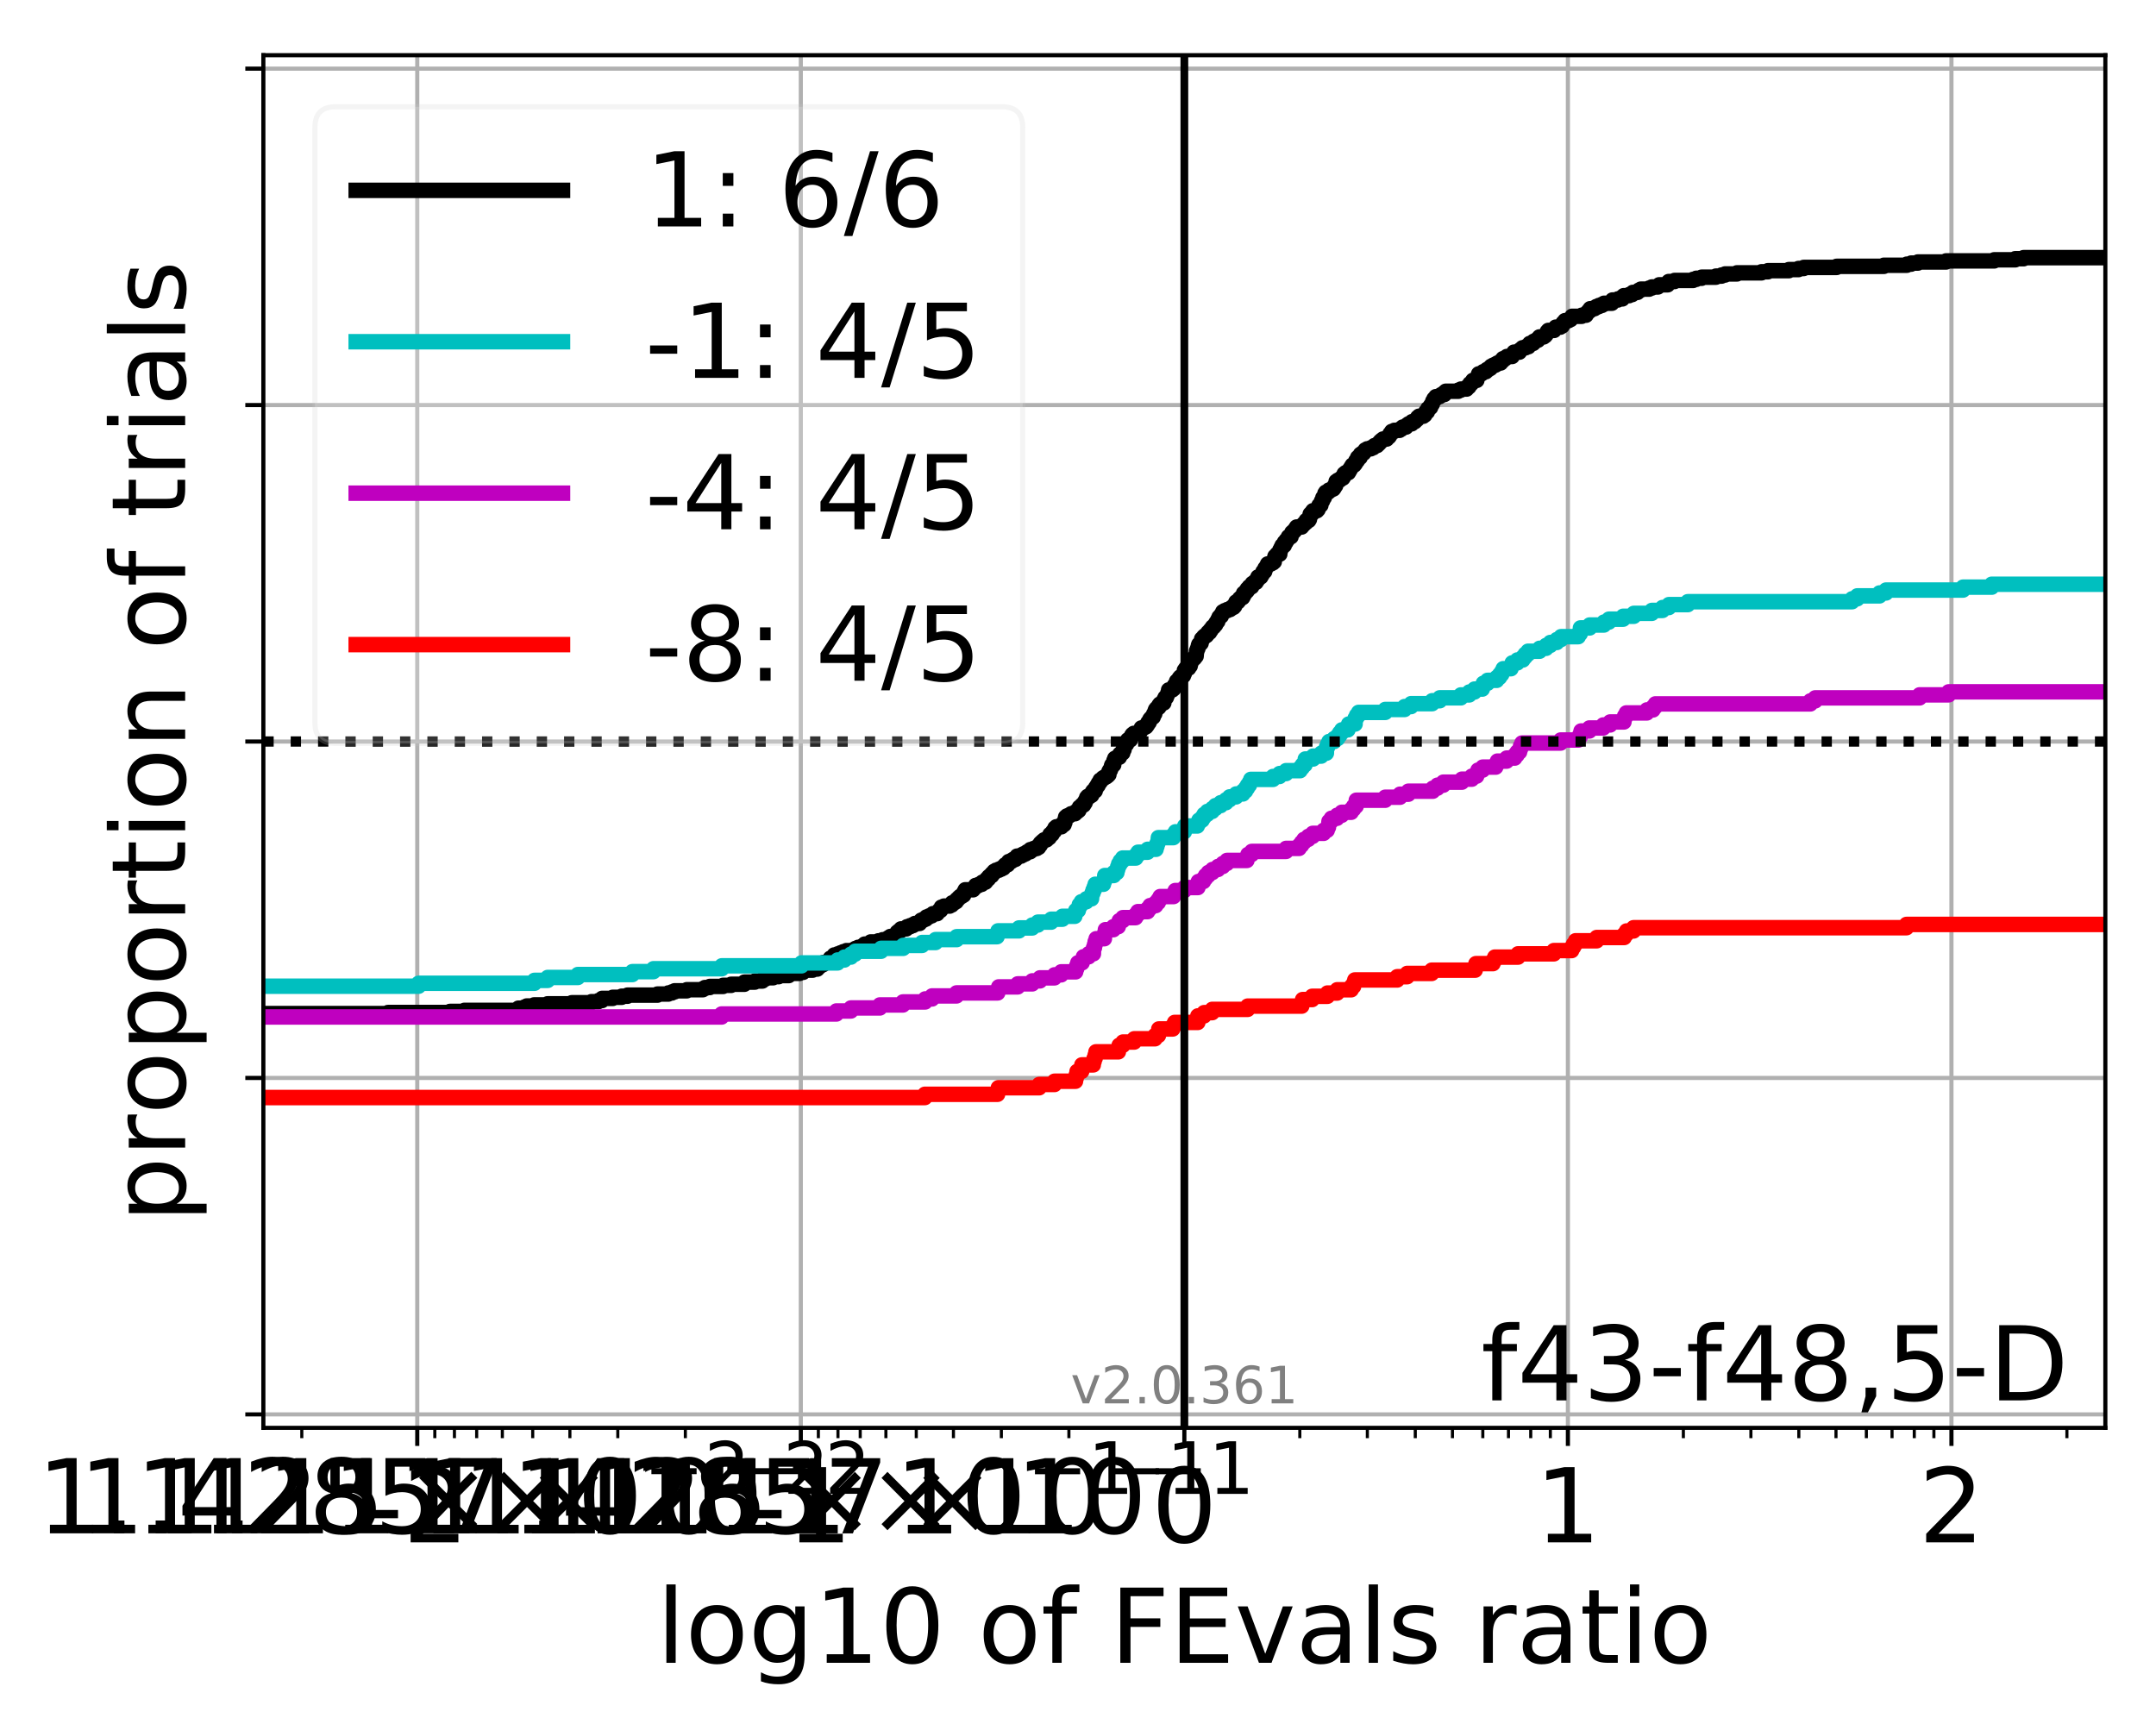<?xml version="1.0" encoding="utf-8" standalone="no"?>
<!DOCTYPE svg PUBLIC "-//W3C//DTD SVG 1.1//EN"
  "http://www.w3.org/Graphics/SVG/1.1/DTD/svg11.dtd">
<!-- Created with matplotlib (http://matplotlib.org/) -->
<svg height="333pt" version="1.1" viewBox="0 0 418 333" width="418pt" xmlns="http://www.w3.org/2000/svg" xmlns:xlink="http://www.w3.org/1999/xlink">
 <defs>
  <style type="text/css">
*{stroke-linecap:butt;stroke-linejoin:round;}
  </style>
 </defs>
 <g id="figure_1">
  <g id="patch_1">
   <path d="M 0 333.724 
L 418.88 333.724 
L 418.88 0 
L 0 0 
z
" style="fill:#ffffff;"/>
  </g>
  <g id="axes_1">
   <g id="patch_2">
    <path d="M 51.06 276.812 
L 408.18 276.812 
L 408.18 10.7 
L 51.06 10.7 
z
" style="fill:#ffffff;"/>
   </g>
   <g id="matplotlib.axis_1">
    <g id="xtick_1">
     <g id="line2d_1">
      <path clip-path="url(#pb142c8beb1)" d="M 80.897 276.812 
L 80.897 10.7 
" style="fill:none;stroke:#b0b0b0;stroke-linecap:square;stroke-width:0.8;"/>
     </g>
     <g id="line2d_2">
      <defs>
       <path d="M 0 0 
L 0 3.5 
" id="mdaf954864c" style="stroke:#000000;stroke-width:0.8;"/>
      </defs>
      <g>
       <use style="stroke:#000000;stroke-width:0.8;" x="80.897" xlink:href="#mdaf954864c" y="276.812"/>
      </g>
     </g>
     <g id="text_1">
      <!-- -2 -->
      <defs>
       <path d="M 4.891 31.391 
L 31.203 31.391 
L 31.203 23.391 
L 4.891 23.391 
z
" id="DejaVuSans-2d"/>
       <path d="M 19.188 8.297 
L 53.609 8.297 
L 53.609 0 
L 7.328 0 
L 7.328 8.297 
Q 12.938 14.109 22.625 23.891 
Q 32.328 33.688 34.812 36.531 
Q 39.547 41.844 41.422 45.531 
Q 43.312 49.219 43.312 52.781 
Q 43.312 58.594 39.234 62.25 
Q 35.156 65.922 28.609 65.922 
Q 23.969 65.922 18.812 64.312 
Q 13.672 62.703 7.812 59.422 
L 7.812 69.391 
Q 13.766 71.781 18.938 73 
Q 24.125 74.219 28.422 74.219 
Q 39.75 74.219 46.484 68.547 
Q 53.219 62.891 53.219 53.422 
Q 53.219 48.922 51.531 44.891 
Q 49.859 40.875 45.406 35.406 
Q 44.188 33.984 37.641 27.219 
Q 31.109 20.453 19.188 8.297 
z
" id="DejaVuSans-32"/>
      </defs>
      <g transform="translate(70.927 299.009)scale(0.2 -0.2)">
       <use xlink:href="#DejaVuSans-2d"/>
       <use x="36.084" xlink:href="#DejaVuSans-32"/>
      </g>
     </g>
    </g>
    <g id="xtick_2">
     <g id="line2d_3">
      <path clip-path="url(#pb142c8beb1)" d="M 155.259 276.812 
L 155.259 10.7 
" style="fill:none;stroke:#b0b0b0;stroke-linecap:square;stroke-width:0.8;"/>
     </g>
     <g id="line2d_4">
      <g>
       <use style="stroke:#000000;stroke-width:0.8;" x="155.259" xlink:href="#mdaf954864c" y="276.812"/>
      </g>
     </g>
     <g id="text_2">
      <!-- -1 -->
      <defs>
       <path d="M 12.406 8.297 
L 28.516 8.297 
L 28.516 63.922 
L 10.984 60.406 
L 10.984 69.391 
L 28.422 72.906 
L 38.281 72.906 
L 38.281 8.297 
L 54.391 8.297 
L 54.391 0 
L 12.406 0 
z
" id="DejaVuSans-31"/>
      </defs>
      <g transform="translate(145.288 299.009)scale(0.2 -0.2)">
       <use xlink:href="#DejaVuSans-2d"/>
       <use x="36.084" xlink:href="#DejaVuSans-31"/>
      </g>
     </g>
    </g>
    <g id="xtick_3">
     <g id="line2d_5">
      <path clip-path="url(#pb142c8beb1)" d="M 229.62 276.812 
L 229.62 10.7 
" style="fill:none;stroke:#b0b0b0;stroke-linecap:square;stroke-width:0.8;"/>
     </g>
     <g id="line2d_6">
      <g>
       <use style="stroke:#000000;stroke-width:0.8;" x="229.62" xlink:href="#mdaf954864c" y="276.812"/>
      </g>
     </g>
     <g id="text_3">
      <!-- 0 -->
      <defs>
       <path d="M 31.781 66.406 
Q 24.172 66.406 20.328 58.906 
Q 16.5 51.422 16.5 36.375 
Q 16.5 21.391 20.328 13.891 
Q 24.172 6.391 31.781 6.391 
Q 39.453 6.391 43.281 13.891 
Q 47.125 21.391 47.125 36.375 
Q 47.125 51.422 43.281 58.906 
Q 39.453 66.406 31.781 66.406 
z
M 31.781 74.219 
Q 44.047 74.219 50.516 64.516 
Q 56.984 54.828 56.984 36.375 
Q 56.984 17.969 50.516 8.266 
Q 44.047 -1.422 31.781 -1.422 
Q 19.531 -1.422 13.062 8.266 
Q 6.594 17.969 6.594 36.375 
Q 6.594 54.828 13.062 64.516 
Q 19.531 74.219 31.781 74.219 
z
" id="DejaVuSans-30"/>
      </defs>
      <g transform="translate(223.257 299.009)scale(0.2 -0.2)">
       <use xlink:href="#DejaVuSans-30"/>
      </g>
     </g>
    </g>
    <g id="xtick_4">
     <g id="line2d_7">
      <path clip-path="url(#pb142c8beb1)" d="M 303.981 276.812 
L 303.981 10.7 
" style="fill:none;stroke:#b0b0b0;stroke-linecap:square;stroke-width:0.8;"/>
     </g>
     <g id="line2d_8">
      <g>
       <use style="stroke:#000000;stroke-width:0.8;" x="303.981" xlink:href="#mdaf954864c" y="276.812"/>
      </g>
     </g>
     <g id="text_4">
      <!-- 1 -->
      <g transform="translate(297.618 299.009)scale(0.2 -0.2)">
       <use xlink:href="#DejaVuSans-31"/>
      </g>
     </g>
    </g>
    <g id="xtick_5">
     <g id="line2d_9">
      <path clip-path="url(#pb142c8beb1)" d="M 378.342 276.812 
L 378.342 10.7 
" style="fill:none;stroke:#b0b0b0;stroke-linecap:square;stroke-width:0.8;"/>
     </g>
     <g id="line2d_10">
      <g>
       <use style="stroke:#000000;stroke-width:0.8;" x="378.342" xlink:href="#mdaf954864c" y="276.812"/>
      </g>
     </g>
     <g id="text_5">
      <!-- 2 -->
      <g transform="translate(371.98 299.009)scale(0.2 -0.2)">
       <use xlink:href="#DejaVuSans-32"/>
      </g>
     </g>
    </g>
    <g id="xtick_6">
     <g id="line2d_11">
      <defs>
       <path d="M 0 0 
L 0 2 
" id="m3c3d0d7cd9" style="stroke:#000000;stroke-width:0.6;"/>
      </defs>
      <g>
       <use style="stroke:#000000;stroke-width:0.6;" x="58.512" xlink:href="#m3c3d0d7cd9" y="276.812"/>
      </g>
     </g>
    </g>
    <g id="xtick_7">
     <g id="line2d_12">
      <g>
       <use style="stroke:#000000;stroke-width:0.6;" x="84.3" xlink:href="#m3c3d0d7cd9" y="276.812"/>
      </g>
     </g>
     <g id="text_6">
      <!-- $\mathdefault{1.11111\times10^{-2}}$ -->
      <defs>
       <path d="M 10.688 12.406 
L 21 12.406 
L 21 0 
L 10.688 0 
z
" id="DejaVuSans-2e"/>
       <path d="M 70.125 53.719 
L 47.797 31.297 
L 70.125 8.984 
L 64.312 3.078 
L 41.891 25.484 
L 19.484 3.078 
L 13.719 8.984 
L 35.984 31.297 
L 13.719 53.719 
L 19.484 59.625 
L 41.891 37.203 
L 64.312 59.625 
z
" id="DejaVuSans-d7"/>
       <path d="M 10.594 35.5 
L 73.188 35.5 
L 73.188 27.203 
L 10.594 27.203 
z
" id="DejaVuSans-2212"/>
      </defs>
      <g transform="translate(7.2 297.409)scale(0.2 -0.2)">
       <use transform="translate(0 0.766)" xlink:href="#DejaVuSans-31"/>
       <use transform="translate(63.623 0.766)" xlink:href="#DejaVuSans-2e"/>
       <use transform="translate(95.41 0.766)" xlink:href="#DejaVuSans-31"/>
       <use transform="translate(159.033 0.766)" xlink:href="#DejaVuSans-31"/>
       <use transform="translate(222.656 0.766)" xlink:href="#DejaVuSans-31"/>
       <use transform="translate(286.279 0.766)" xlink:href="#DejaVuSans-31"/>
       <use transform="translate(349.902 0.766)" xlink:href="#DejaVuSans-31"/>
       <use transform="translate(433.008 0.766)" xlink:href="#DejaVuSans-d7"/>
       <use transform="translate(536.279 0.766)" xlink:href="#DejaVuSans-31"/>
       <use transform="translate(599.902 0.766)" xlink:href="#DejaVuSans-30"/>
       <use transform="translate(664.482 39.047)scale(0.7)" xlink:href="#DejaVuSans-2212"/>
       <use transform="translate(723.135 39.047)scale(0.7)" xlink:href="#DejaVuSans-32"/>
      </g>
     </g>
    </g>
    <g id="xtick_8">
     <g id="line2d_13">
      <g>
       <use style="stroke:#000000;stroke-width:0.6;" x="88.104" xlink:href="#m3c3d0d7cd9" y="276.812"/>
      </g>
     </g>
     <g id="text_7">
      <!-- $\mathdefault{1.25\times10^{-2}}$ -->
      <defs>
       <path d="M 10.797 72.906 
L 49.516 72.906 
L 49.516 64.594 
L 19.828 64.594 
L 19.828 46.734 
Q 21.969 47.469 24.109 47.828 
Q 26.266 48.188 28.422 48.188 
Q 40.625 48.188 47.75 41.5 
Q 54.891 34.812 54.891 23.391 
Q 54.891 11.625 47.562 5.094 
Q 40.234 -1.422 26.906 -1.422 
Q 22.312 -1.422 17.547 -0.641 
Q 12.797 0.141 7.719 1.703 
L 7.719 11.625 
Q 12.109 9.234 16.797 8.062 
Q 21.484 6.891 26.703 6.891 
Q 35.156 6.891 40.078 11.328 
Q 45.016 15.766 45.016 23.391 
Q 45.016 31 40.078 35.438 
Q 35.156 39.891 26.703 39.891 
Q 22.75 39.891 18.812 39.016 
Q 14.891 38.141 10.797 36.281 
z
" id="DejaVuSans-35"/>
      </defs>
      <g transform="translate(30.104 297.409)scale(0.2 -0.2)">
       <use transform="translate(0 0.766)" xlink:href="#DejaVuSans-31"/>
       <use transform="translate(63.623 0.766)" xlink:href="#DejaVuSans-2e"/>
       <use transform="translate(95.332 0.766)" xlink:href="#DejaVuSans-32"/>
       <use transform="translate(158.955 0.766)" xlink:href="#DejaVuSans-35"/>
       <use transform="translate(242.061 0.766)" xlink:href="#DejaVuSans-d7"/>
       <use transform="translate(345.332 0.766)" xlink:href="#DejaVuSans-31"/>
       <use transform="translate(408.955 0.766)" xlink:href="#DejaVuSans-30"/>
       <use transform="translate(473.535 39.047)scale(0.7)" xlink:href="#DejaVuSans-2212"/>
       <use transform="translate(532.188 39.047)scale(0.7)" xlink:href="#DejaVuSans-32"/>
      </g>
     </g>
    </g>
    <g id="xtick_9">
     <g id="line2d_14">
      <g>
       <use style="stroke:#000000;stroke-width:0.6;" x="92.416" xlink:href="#m3c3d0d7cd9" y="276.812"/>
      </g>
     </g>
     <g id="text_8">
      <!-- $\mathdefault{1.42857\times10^{-2}}$ -->
      <defs>
       <path d="M 37.797 64.312 
L 12.891 25.391 
L 37.797 25.391 
z
M 35.203 72.906 
L 47.609 72.906 
L 47.609 25.391 
L 58.016 25.391 
L 58.016 17.188 
L 47.609 17.188 
L 47.609 0 
L 37.797 0 
L 37.797 17.188 
L 4.891 17.188 
L 4.891 26.703 
z
" id="DejaVuSans-34"/>
       <path d="M 31.781 34.625 
Q 24.75 34.625 20.719 30.859 
Q 16.703 27.094 16.703 20.516 
Q 16.703 13.922 20.719 10.156 
Q 24.75 6.391 31.781 6.391 
Q 38.812 6.391 42.859 10.172 
Q 46.922 13.969 46.922 20.516 
Q 46.922 27.094 42.891 30.859 
Q 38.875 34.625 31.781 34.625 
z
M 21.922 38.812 
Q 15.578 40.375 12.031 44.719 
Q 8.5 49.078 8.5 55.328 
Q 8.5 64.062 14.719 69.141 
Q 20.953 74.219 31.781 74.219 
Q 42.672 74.219 48.875 69.141 
Q 55.078 64.062 55.078 55.328 
Q 55.078 49.078 51.531 44.719 
Q 48 40.375 41.703 38.812 
Q 48.828 37.156 52.797 32.312 
Q 56.781 27.484 56.781 20.516 
Q 56.781 9.906 50.312 4.234 
Q 43.844 -1.422 31.781 -1.422 
Q 19.734 -1.422 13.25 4.234 
Q 6.781 9.906 6.781 20.516 
Q 6.781 27.484 10.781 32.312 
Q 14.797 37.156 21.922 38.812 
z
M 18.312 54.391 
Q 18.312 48.734 21.844 45.562 
Q 25.391 42.391 31.781 42.391 
Q 38.141 42.391 41.719 45.562 
Q 45.312 48.734 45.312 54.391 
Q 45.312 60.062 41.719 63.234 
Q 38.141 66.406 31.781 66.406 
Q 25.391 66.406 21.844 63.234 
Q 18.312 60.062 18.312 54.391 
z
" id="DejaVuSans-38"/>
       <path d="M 8.203 72.906 
L 55.078 72.906 
L 55.078 68.703 
L 28.609 0 
L 18.312 0 
L 43.219 64.594 
L 8.203 64.594 
z
" id="DejaVuSans-37"/>
      </defs>
      <g transform="translate(15.316 297.409)scale(0.2 -0.2)">
       <use transform="translate(0 0.766)" xlink:href="#DejaVuSans-31"/>
       <use transform="translate(63.623 0.766)" xlink:href="#DejaVuSans-2e"/>
       <use transform="translate(95.41 0.766)" xlink:href="#DejaVuSans-34"/>
       <use transform="translate(159.033 0.766)" xlink:href="#DejaVuSans-32"/>
       <use transform="translate(222.656 0.766)" xlink:href="#DejaVuSans-38"/>
       <use transform="translate(286.279 0.766)" xlink:href="#DejaVuSans-35"/>
       <use transform="translate(349.793 0.766)" xlink:href="#DejaVuSans-37"/>
       <use transform="translate(432.898 0.766)" xlink:href="#DejaVuSans-d7"/>
       <use transform="translate(536.17 0.766)" xlink:href="#DejaVuSans-31"/>
       <use transform="translate(599.793 0.766)" xlink:href="#DejaVuSans-30"/>
       <use transform="translate(664.373 39.047)scale(0.7)" xlink:href="#DejaVuSans-2212"/>
       <use transform="translate(723.025 39.047)scale(0.7)" xlink:href="#DejaVuSans-32"/>
      </g>
     </g>
    </g>
    <g id="xtick_10">
     <g id="line2d_15">
      <g>
       <use style="stroke:#000000;stroke-width:0.6;" x="97.394" xlink:href="#m3c3d0d7cd9" y="276.812"/>
      </g>
     </g>
    </g>
    <g id="xtick_11">
     <g id="line2d_16">
      <g>
       <use style="stroke:#000000;stroke-width:0.6;" x="103.282" xlink:href="#m3c3d0d7cd9" y="276.812"/>
      </g>
     </g>
    </g>
    <g id="xtick_12">
     <g id="line2d_17">
      <g>
       <use style="stroke:#000000;stroke-width:0.6;" x="110.489" xlink:href="#m3c3d0d7cd9" y="276.812"/>
      </g>
     </g>
    </g>
    <g id="xtick_13">
     <g id="line2d_18">
      <g>
       <use style="stroke:#000000;stroke-width:0.6;" x="119.779" xlink:href="#m3c3d0d7cd9" y="276.812"/>
      </g>
     </g>
    </g>
    <g id="xtick_14">
     <g id="line2d_19">
      <g>
       <use style="stroke:#000000;stroke-width:0.6;" x="132.874" xlink:href="#m3c3d0d7cd9" y="276.812"/>
      </g>
     </g>
    </g>
    <g id="xtick_15">
     <g id="line2d_20">
      <g>
       <use style="stroke:#000000;stroke-width:0.6;" x="158.661" xlink:href="#m3c3d0d7cd9" y="276.812"/>
      </g>
     </g>
     <g id="text_9">
      <!-- $\mathdefault{1.11111\times10^{-1}}$ -->
      <g transform="translate(81.561 297.409)scale(0.2 -0.2)">
       <use transform="translate(0 0.684)" xlink:href="#DejaVuSans-31"/>
       <use transform="translate(63.623 0.684)" xlink:href="#DejaVuSans-2e"/>
       <use transform="translate(95.41 0.684)" xlink:href="#DejaVuSans-31"/>
       <use transform="translate(159.033 0.684)" xlink:href="#DejaVuSans-31"/>
       <use transform="translate(222.656 0.684)" xlink:href="#DejaVuSans-31"/>
       <use transform="translate(286.279 0.684)" xlink:href="#DejaVuSans-31"/>
       <use transform="translate(349.902 0.684)" xlink:href="#DejaVuSans-31"/>
       <use transform="translate(433.008 0.684)" xlink:href="#DejaVuSans-d7"/>
       <use transform="translate(536.279 0.684)" xlink:href="#DejaVuSans-31"/>
       <use transform="translate(599.902 0.684)" xlink:href="#DejaVuSans-30"/>
       <use transform="translate(664.482 38.966)scale(0.7)" xlink:href="#DejaVuSans-2212"/>
       <use transform="translate(723.135 38.966)scale(0.7)" xlink:href="#DejaVuSans-31"/>
      </g>
     </g>
    </g>
    <g id="xtick_16">
     <g id="line2d_21">
      <g>
       <use style="stroke:#000000;stroke-width:0.6;" x="162.465" xlink:href="#m3c3d0d7cd9" y="276.812"/>
      </g>
     </g>
     <g id="text_10">
      <!-- $\mathdefault{1.25\times10^{-1}}$ -->
      <g transform="translate(104.465 297.409)scale(0.2 -0.2)">
       <use transform="translate(0 0.684)" xlink:href="#DejaVuSans-31"/>
       <use transform="translate(63.623 0.684)" xlink:href="#DejaVuSans-2e"/>
       <use transform="translate(95.332 0.684)" xlink:href="#DejaVuSans-32"/>
       <use transform="translate(158.955 0.684)" xlink:href="#DejaVuSans-35"/>
       <use transform="translate(242.061 0.684)" xlink:href="#DejaVuSans-d7"/>
       <use transform="translate(345.332 0.684)" xlink:href="#DejaVuSans-31"/>
       <use transform="translate(408.955 0.684)" xlink:href="#DejaVuSans-30"/>
       <use transform="translate(473.535 38.966)scale(0.7)" xlink:href="#DejaVuSans-2212"/>
       <use transform="translate(532.188 38.966)scale(0.7)" xlink:href="#DejaVuSans-31"/>
      </g>
     </g>
    </g>
    <g id="xtick_17">
     <g id="line2d_22">
      <g>
       <use style="stroke:#000000;stroke-width:0.6;" x="166.777" xlink:href="#m3c3d0d7cd9" y="276.812"/>
      </g>
     </g>
     <g id="text_11">
      <!-- $\mathdefault{1.42857\times10^{-1}}$ -->
      <g transform="translate(89.677 297.409)scale(0.2 -0.2)">
       <use transform="translate(0 0.684)" xlink:href="#DejaVuSans-31"/>
       <use transform="translate(63.623 0.684)" xlink:href="#DejaVuSans-2e"/>
       <use transform="translate(95.41 0.684)" xlink:href="#DejaVuSans-34"/>
       <use transform="translate(159.033 0.684)" xlink:href="#DejaVuSans-32"/>
       <use transform="translate(222.656 0.684)" xlink:href="#DejaVuSans-38"/>
       <use transform="translate(286.279 0.684)" xlink:href="#DejaVuSans-35"/>
       <use transform="translate(349.793 0.684)" xlink:href="#DejaVuSans-37"/>
       <use transform="translate(432.898 0.684)" xlink:href="#DejaVuSans-d7"/>
       <use transform="translate(536.17 0.684)" xlink:href="#DejaVuSans-31"/>
       <use transform="translate(599.793 0.684)" xlink:href="#DejaVuSans-30"/>
       <use transform="translate(664.373 38.966)scale(0.7)" xlink:href="#DejaVuSans-2212"/>
       <use transform="translate(723.025 38.966)scale(0.7)" xlink:href="#DejaVuSans-31"/>
      </g>
     </g>
    </g>
    <g id="xtick_18">
     <g id="line2d_23">
      <g>
       <use style="stroke:#000000;stroke-width:0.6;" x="171.756" xlink:href="#m3c3d0d7cd9" y="276.812"/>
      </g>
     </g>
    </g>
    <g id="xtick_19">
     <g id="line2d_24">
      <g>
       <use style="stroke:#000000;stroke-width:0.6;" x="177.644" xlink:href="#m3c3d0d7cd9" y="276.812"/>
      </g>
     </g>
    </g>
    <g id="xtick_20">
     <g id="line2d_25">
      <g>
       <use style="stroke:#000000;stroke-width:0.6;" x="184.85" xlink:href="#m3c3d0d7cd9" y="276.812"/>
      </g>
     </g>
    </g>
    <g id="xtick_21">
     <g id="line2d_26">
      <g>
       <use style="stroke:#000000;stroke-width:0.6;" x="194.14" xlink:href="#m3c3d0d7cd9" y="276.812"/>
      </g>
     </g>
    </g>
    <g id="xtick_22">
     <g id="line2d_27">
      <g>
       <use style="stroke:#000000;stroke-width:0.6;" x="207.235" xlink:href="#m3c3d0d7cd9" y="276.812"/>
      </g>
     </g>
    </g>
    <g id="xtick_23">
     <g id="line2d_28">
      <g>
       <use style="stroke:#000000;stroke-width:0.6;" x="252.005" xlink:href="#m3c3d0d7cd9" y="276.812"/>
      </g>
     </g>
    </g>
    <g id="xtick_24">
     <g id="line2d_29">
      <g>
       <use style="stroke:#000000;stroke-width:0.6;" x="265.099" xlink:href="#m3c3d0d7cd9" y="276.812"/>
      </g>
     </g>
    </g>
    <g id="xtick_25">
     <g id="line2d_30">
      <g>
       <use style="stroke:#000000;stroke-width:0.6;" x="274.39" xlink:href="#m3c3d0d7cd9" y="276.812"/>
      </g>
     </g>
    </g>
    <g id="xtick_26">
     <g id="line2d_31">
      <g>
       <use style="stroke:#000000;stroke-width:0.6;" x="281.596" xlink:href="#m3c3d0d7cd9" y="276.812"/>
      </g>
     </g>
    </g>
    <g id="xtick_27">
     <g id="line2d_32">
      <g>
       <use style="stroke:#000000;stroke-width:0.6;" x="287.484" xlink:href="#m3c3d0d7cd9" y="276.812"/>
      </g>
     </g>
    </g>
    <g id="xtick_28">
     <g id="line2d_33">
      <g>
       <use style="stroke:#000000;stroke-width:0.6;" x="292.462" xlink:href="#m3c3d0d7cd9" y="276.812"/>
      </g>
     </g>
    </g>
    <g id="xtick_29">
     <g id="line2d_34">
      <g>
       <use style="stroke:#000000;stroke-width:0.6;" x="296.775" xlink:href="#m3c3d0d7cd9" y="276.812"/>
      </g>
     </g>
    </g>
    <g id="xtick_30">
     <g id="line2d_35">
      <g>
       <use style="stroke:#000000;stroke-width:0.6;" x="300.578" xlink:href="#m3c3d0d7cd9" y="276.812"/>
      </g>
     </g>
    </g>
    <g id="xtick_31">
     <g id="line2d_36">
      <g>
       <use style="stroke:#000000;stroke-width:0.6;" x="326.366" xlink:href="#m3c3d0d7cd9" y="276.812"/>
      </g>
     </g>
    </g>
    <g id="xtick_32">
     <g id="line2d_37">
      <g>
       <use style="stroke:#000000;stroke-width:0.6;" x="339.46" xlink:href="#m3c3d0d7cd9" y="276.812"/>
      </g>
     </g>
    </g>
    <g id="xtick_33">
     <g id="line2d_38">
      <g>
       <use style="stroke:#000000;stroke-width:0.6;" x="348.751" xlink:href="#m3c3d0d7cd9" y="276.812"/>
      </g>
     </g>
    </g>
    <g id="xtick_34">
     <g id="line2d_39">
      <g>
       <use style="stroke:#000000;stroke-width:0.6;" x="355.957" xlink:href="#m3c3d0d7cd9" y="276.812"/>
      </g>
     </g>
    </g>
    <g id="xtick_35">
     <g id="line2d_40">
      <g>
       <use style="stroke:#000000;stroke-width:0.6;" x="361.845" xlink:href="#m3c3d0d7cd9" y="276.812"/>
      </g>
     </g>
    </g>
    <g id="xtick_36">
     <g id="line2d_41">
      <g>
       <use style="stroke:#000000;stroke-width:0.6;" x="366.823" xlink:href="#m3c3d0d7cd9" y="276.812"/>
      </g>
     </g>
    </g>
    <g id="xtick_37">
     <g id="line2d_42">
      <g>
       <use style="stroke:#000000;stroke-width:0.6;" x="371.136" xlink:href="#m3c3d0d7cd9" y="276.812"/>
      </g>
     </g>
    </g>
    <g id="xtick_38">
     <g id="line2d_43">
      <g>
       <use style="stroke:#000000;stroke-width:0.6;" x="374.94" xlink:href="#m3c3d0d7cd9" y="276.812"/>
      </g>
     </g>
    </g>
    <g id="xtick_39">
     <g id="line2d_44">
      <g>
       <use style="stroke:#000000;stroke-width:0.6;" x="400.727" xlink:href="#m3c3d0d7cd9" y="276.812"/>
      </g>
     </g>
    </g>
    <g id="text_12">
     <!-- log10 of FEvals ratio -->
     <defs>
      <path d="M 9.422 75.984 
L 18.406 75.984 
L 18.406 0 
L 9.422 0 
z
" id="DejaVuSans-6c"/>
      <path d="M 30.609 48.391 
Q 23.391 48.391 19.188 42.75 
Q 14.984 37.109 14.984 27.297 
Q 14.984 17.484 19.156 11.844 
Q 23.344 6.203 30.609 6.203 
Q 37.797 6.203 41.984 11.859 
Q 46.188 17.531 46.188 27.297 
Q 46.188 37.016 41.984 42.703 
Q 37.797 48.391 30.609 48.391 
z
M 30.609 56 
Q 42.328 56 49.016 48.375 
Q 55.719 40.766 55.719 27.297 
Q 55.719 13.875 49.016 6.219 
Q 42.328 -1.422 30.609 -1.422 
Q 18.844 -1.422 12.172 6.219 
Q 5.516 13.875 5.516 27.297 
Q 5.516 40.766 12.172 48.375 
Q 18.844 56 30.609 56 
z
" id="DejaVuSans-6f"/>
      <path d="M 45.406 27.984 
Q 45.406 37.75 41.375 43.109 
Q 37.359 48.484 30.078 48.484 
Q 22.859 48.484 18.828 43.109 
Q 14.797 37.75 14.797 27.984 
Q 14.797 18.266 18.828 12.891 
Q 22.859 7.516 30.078 7.516 
Q 37.359 7.516 41.375 12.891 
Q 45.406 18.266 45.406 27.984 
z
M 54.391 6.781 
Q 54.391 -7.172 48.188 -13.984 
Q 42 -20.797 29.203 -20.797 
Q 24.469 -20.797 20.266 -20.094 
Q 16.062 -19.391 12.109 -17.922 
L 12.109 -9.188 
Q 16.062 -11.328 19.922 -12.344 
Q 23.781 -13.375 27.781 -13.375 
Q 36.625 -13.375 41.016 -8.766 
Q 45.406 -4.156 45.406 5.172 
L 45.406 9.625 
Q 42.625 4.781 38.281 2.391 
Q 33.938 0 27.875 0 
Q 17.828 0 11.672 7.656 
Q 5.516 15.328 5.516 27.984 
Q 5.516 40.672 11.672 48.328 
Q 17.828 56 27.875 56 
Q 33.938 56 38.281 53.609 
Q 42.625 51.219 45.406 46.391 
L 45.406 54.688 
L 54.391 54.688 
z
" id="DejaVuSans-67"/>
      <path id="DejaVuSans-20"/>
      <path d="M 37.109 75.984 
L 37.109 68.5 
L 28.516 68.5 
Q 23.688 68.5 21.797 66.547 
Q 19.922 64.594 19.922 59.516 
L 19.922 54.688 
L 34.719 54.688 
L 34.719 47.703 
L 19.922 47.703 
L 19.922 0 
L 10.891 0 
L 10.891 47.703 
L 2.297 47.703 
L 2.297 54.688 
L 10.891 54.688 
L 10.891 58.5 
Q 10.891 67.625 15.141 71.797 
Q 19.391 75.984 28.609 75.984 
z
" id="DejaVuSans-66"/>
      <path d="M 9.812 72.906 
L 51.703 72.906 
L 51.703 64.594 
L 19.672 64.594 
L 19.672 43.109 
L 48.578 43.109 
L 48.578 34.812 
L 19.672 34.812 
L 19.672 0 
L 9.812 0 
z
" id="DejaVuSans-46"/>
      <path d="M 9.812 72.906 
L 55.906 72.906 
L 55.906 64.594 
L 19.672 64.594 
L 19.672 43.016 
L 54.391 43.016 
L 54.391 34.719 
L 19.672 34.719 
L 19.672 8.297 
L 56.781 8.297 
L 56.781 0 
L 9.812 0 
z
" id="DejaVuSans-45"/>
      <path d="M 2.984 54.688 
L 12.5 54.688 
L 29.594 8.797 
L 46.688 54.688 
L 56.203 54.688 
L 35.688 0 
L 23.484 0 
z
" id="DejaVuSans-76"/>
      <path d="M 34.281 27.484 
Q 23.391 27.484 19.188 25 
Q 14.984 22.516 14.984 16.5 
Q 14.984 11.719 18.141 8.906 
Q 21.297 6.109 26.703 6.109 
Q 34.188 6.109 38.703 11.406 
Q 43.219 16.703 43.219 25.484 
L 43.219 27.484 
z
M 52.203 31.203 
L 52.203 0 
L 43.219 0 
L 43.219 8.297 
Q 40.141 3.328 35.547 0.953 
Q 30.953 -1.422 24.312 -1.422 
Q 15.922 -1.422 10.953 3.297 
Q 6 8.016 6 15.922 
Q 6 25.141 12.172 29.828 
Q 18.359 34.516 30.609 34.516 
L 43.219 34.516 
L 43.219 35.406 
Q 43.219 41.609 39.141 45 
Q 35.062 48.391 27.688 48.391 
Q 23 48.391 18.547 47.266 
Q 14.109 46.141 10.016 43.891 
L 10.016 52.203 
Q 14.938 54.109 19.578 55.047 
Q 24.219 56 28.609 56 
Q 40.484 56 46.344 49.844 
Q 52.203 43.703 52.203 31.203 
z
" id="DejaVuSans-61"/>
      <path d="M 44.281 53.078 
L 44.281 44.578 
Q 40.484 46.531 36.375 47.5 
Q 32.281 48.484 27.875 48.484 
Q 21.188 48.484 17.844 46.438 
Q 14.5 44.391 14.5 40.281 
Q 14.5 37.156 16.891 35.375 
Q 19.281 33.594 26.516 31.984 
L 29.594 31.297 
Q 39.156 29.25 43.188 25.516 
Q 47.219 21.781 47.219 15.094 
Q 47.219 7.469 41.188 3.016 
Q 35.156 -1.422 24.609 -1.422 
Q 20.219 -1.422 15.453 -0.562 
Q 10.688 0.297 5.422 2 
L 5.422 11.281 
Q 10.406 8.688 15.234 7.391 
Q 20.062 6.109 24.812 6.109 
Q 31.156 6.109 34.562 8.281 
Q 37.984 10.453 37.984 14.406 
Q 37.984 18.062 35.516 20.016 
Q 33.062 21.969 24.703 23.781 
L 21.578 24.516 
Q 13.234 26.266 9.516 29.906 
Q 5.812 33.547 5.812 39.891 
Q 5.812 47.609 11.281 51.797 
Q 16.75 56 26.812 56 
Q 31.781 56 36.172 55.266 
Q 40.578 54.547 44.281 53.078 
z
" id="DejaVuSans-73"/>
      <path d="M 41.109 46.297 
Q 39.594 47.172 37.812 47.578 
Q 36.031 48 33.891 48 
Q 26.266 48 22.188 43.047 
Q 18.109 38.094 18.109 28.812 
L 18.109 0 
L 9.078 0 
L 9.078 54.688 
L 18.109 54.688 
L 18.109 46.188 
Q 20.953 51.172 25.484 53.578 
Q 30.031 56 36.531 56 
Q 37.453 56 38.578 55.875 
Q 39.703 55.766 41.062 55.516 
z
" id="DejaVuSans-72"/>
      <path d="M 18.312 70.219 
L 18.312 54.688 
L 36.812 54.688 
L 36.812 47.703 
L 18.312 47.703 
L 18.312 18.016 
Q 18.312 11.328 20.141 9.422 
Q 21.969 7.516 27.594 7.516 
L 36.812 7.516 
L 36.812 0 
L 27.594 0 
Q 17.188 0 13.234 3.875 
Q 9.281 7.766 9.281 18.016 
L 9.281 47.703 
L 2.688 47.703 
L 2.688 54.688 
L 9.281 54.688 
L 9.281 70.219 
z
" id="DejaVuSans-74"/>
      <path d="M 9.422 54.688 
L 18.406 54.688 
L 18.406 0 
L 9.422 0 
z
M 9.422 75.984 
L 18.406 75.984 
L 18.406 64.594 
L 9.422 64.594 
z
" id="DejaVuSans-69"/>
     </defs>
     <g transform="translate(127.315 322.365)scale(0.2 -0.2)">
      <use xlink:href="#DejaVuSans-6c"/>
      <use x="27.783" xlink:href="#DejaVuSans-6f"/>
      <use x="88.965" xlink:href="#DejaVuSans-67"/>
      <use x="152.441" xlink:href="#DejaVuSans-31"/>
      <use x="216.064" xlink:href="#DejaVuSans-30"/>
      <use x="279.688" xlink:href="#DejaVuSans-20"/>
      <use x="311.475" xlink:href="#DejaVuSans-6f"/>
      <use x="372.656" xlink:href="#DejaVuSans-66"/>
      <use x="407.861" xlink:href="#DejaVuSans-20"/>
      <use x="439.648" xlink:href="#DejaVuSans-46"/>
      <use x="497.168" xlink:href="#DejaVuSans-45"/>
      <use x="560.352" xlink:href="#DejaVuSans-76"/>
      <use x="619.531" xlink:href="#DejaVuSans-61"/>
      <use x="680.811" xlink:href="#DejaVuSans-6c"/>
      <use x="708.594" xlink:href="#DejaVuSans-73"/>
      <use x="760.693" xlink:href="#DejaVuSans-20"/>
      <use x="792.48" xlink:href="#DejaVuSans-72"/>
      <use x="833.594" xlink:href="#DejaVuSans-61"/>
      <use x="894.873" xlink:href="#DejaVuSans-74"/>
      <use x="934.082" xlink:href="#DejaVuSans-69"/>
      <use x="961.865" xlink:href="#DejaVuSans-6f"/>
     </g>
    </g>
   </g>
   <g id="matplotlib.axis_2">
    <g id="ytick_1">
     <g id="line2d_45">
      <path clip-path="url(#pb142c8beb1)" d="M 51.06 274.203 
L 408.18 274.203 
" style="fill:none;stroke:#b0b0b0;stroke-linecap:square;stroke-width:0.8;"/>
     </g>
     <g id="line2d_46">
      <defs>
       <path d="M 0 0 
L -3.5 0 
" id="m023ee802e4" style="stroke:#000000;stroke-width:0.8;"/>
      </defs>
      <g>
       <use style="stroke:#000000;stroke-width:0.8;" x="51.06" xlink:href="#m023ee802e4" y="274.203"/>
      </g>
     </g>
    </g>
    <g id="ytick_2">
     <g id="line2d_47">
      <path clip-path="url(#pb142c8beb1)" d="M 51.06 208.98 
L 408.18 208.98 
" style="fill:none;stroke:#b0b0b0;stroke-linecap:square;stroke-width:0.8;"/>
     </g>
     <g id="line2d_48">
      <g>
       <use style="stroke:#000000;stroke-width:0.8;" x="51.06" xlink:href="#m023ee802e4" y="208.98"/>
      </g>
     </g>
    </g>
    <g id="ytick_3">
     <g id="line2d_49">
      <path clip-path="url(#pb142c8beb1)" d="M 51.06 143.756 
L 408.18 143.756 
" style="fill:none;stroke:#b0b0b0;stroke-linecap:square;stroke-width:0.8;"/>
     </g>
     <g id="line2d_50">
      <g>
       <use style="stroke:#000000;stroke-width:0.8;" x="51.06" xlink:href="#m023ee802e4" y="143.756"/>
      </g>
     </g>
    </g>
    <g id="ytick_4">
     <g id="line2d_51">
      <path clip-path="url(#pb142c8beb1)" d="M 51.06 78.532 
L 408.18 78.532 
" style="fill:none;stroke:#b0b0b0;stroke-linecap:square;stroke-width:0.8;"/>
     </g>
     <g id="line2d_52">
      <g>
       <use style="stroke:#000000;stroke-width:0.8;" x="51.06" xlink:href="#m023ee802e4" y="78.532"/>
      </g>
     </g>
    </g>
    <g id="ytick_5">
     <g id="line2d_53">
      <path clip-path="url(#pb142c8beb1)" d="M 51.06 13.309 
L 408.18 13.309 
" style="fill:none;stroke:#b0b0b0;stroke-linecap:square;stroke-width:0.8;"/>
     </g>
     <g id="line2d_54">
      <g>
       <use style="stroke:#000000;stroke-width:0.8;" x="51.06" xlink:href="#m023ee802e4" y="13.309"/>
      </g>
     </g>
    </g>
    <g id="text_13">
     <!-- proportion of trials -->
     <defs>
      <path d="M 18.109 8.203 
L 18.109 -20.797 
L 9.078 -20.797 
L 9.078 54.688 
L 18.109 54.688 
L 18.109 46.391 
Q 20.953 51.266 25.266 53.625 
Q 29.594 56 35.594 56 
Q 45.562 56 51.781 48.094 
Q 58.016 40.188 58.016 27.297 
Q 58.016 14.406 51.781 6.484 
Q 45.562 -1.422 35.594 -1.422 
Q 29.594 -1.422 25.266 0.953 
Q 20.953 3.328 18.109 8.203 
z
M 48.688 27.297 
Q 48.688 37.203 44.609 42.844 
Q 40.531 48.484 33.406 48.484 
Q 26.266 48.484 22.188 42.844 
Q 18.109 37.203 18.109 27.297 
Q 18.109 17.391 22.188 11.75 
Q 26.266 6.109 33.406 6.109 
Q 40.531 6.109 44.609 11.75 
Q 48.688 17.391 48.688 27.297 
z
" id="DejaVuSans-70"/>
      <path d="M 54.891 33.016 
L 54.891 0 
L 45.906 0 
L 45.906 32.719 
Q 45.906 40.484 42.875 44.328 
Q 39.844 48.188 33.797 48.188 
Q 26.516 48.188 22.312 43.547 
Q 18.109 38.922 18.109 30.906 
L 18.109 0 
L 9.078 0 
L 9.078 54.688 
L 18.109 54.688 
L 18.109 46.188 
Q 21.344 51.125 25.703 53.562 
Q 30.078 56 35.797 56 
Q 45.219 56 50.047 50.172 
Q 54.891 44.344 54.891 33.016 
z
" id="DejaVuSans-6e"/>
     </defs>
     <g transform="translate(35.9 236.984)rotate(-90)scale(0.2 -0.2)">
      <use xlink:href="#DejaVuSans-70"/>
      <use x="63.477" xlink:href="#DejaVuSans-72"/>
      <use x="104.559" xlink:href="#DejaVuSans-6f"/>
      <use x="165.74" xlink:href="#DejaVuSans-70"/>
      <use x="229.217" xlink:href="#DejaVuSans-6f"/>
      <use x="290.398" xlink:href="#DejaVuSans-72"/>
      <use x="331.512" xlink:href="#DejaVuSans-74"/>
      <use x="370.721" xlink:href="#DejaVuSans-69"/>
      <use x="398.504" xlink:href="#DejaVuSans-6f"/>
      <use x="459.686" xlink:href="#DejaVuSans-6e"/>
      <use x="523.064" xlink:href="#DejaVuSans-20"/>
      <use x="554.852" xlink:href="#DejaVuSans-6f"/>
      <use x="616.033" xlink:href="#DejaVuSans-66"/>
      <use x="651.238" xlink:href="#DejaVuSans-20"/>
      <use x="683.025" xlink:href="#DejaVuSans-74"/>
      <use x="722.234" xlink:href="#DejaVuSans-72"/>
      <use x="763.348" xlink:href="#DejaVuSans-69"/>
      <use x="791.131" xlink:href="#DejaVuSans-61"/>
      <use x="852.41" xlink:href="#DejaVuSans-6c"/>
      <use x="880.193" xlink:href="#DejaVuSans-73"/>
     </g>
    </g>
   </g>
   <g id="line2d_55">
    <path clip-path="url(#pb142c8beb1)" d="M 51.06 196.503 
L 75.23 196.503 
L 75.23 196.293 
L 87.246 196.293 
L 87.246 196.082 
L 90.041 196.082 
L 90.041 195.872 
L 100.477 195.872 
L 100.515 195.451 
L 101.65 195.451 
L 101.65 195.24 
L 102.119 195.24 
L 102.119 195.029 
L 103.547 195.029 
L 103.547 194.819 
L 106.16 194.819 
L 106.16 194.608 
L 110.853 194.608 
L 110.853 194.398 
L 114.668 194.398 
L 114.668 194.187 
L 116.019 194.187 
L 116.019 193.977 
L 116.714 193.977 
L 116.74 193.555 
L 118.789 193.555 
L 118.789 193.345 
L 120.524 193.345 
L 120.524 193.134 
L 121.655 193.134 
L 121.655 192.924 
L 127.462 192.924 
L 127.462 192.713 
L 129.562 192.713 
L 129.562 192.503 
L 130.27 192.503 
L 130.27 192.292 
L 130.803 192.292 
L 130.803 192.081 
L 133.165 192.081 
L 133.165 191.871 
L 136.268 191.871 
L 136.268 191.66 
L 136.67 191.66 
L 136.67 191.45 
L 137.614 191.45 
L 137.614 191.239 
L 140.187 191.239 
L 140.187 191.029 
L 141.741 191.029 
L 141.741 190.818 
L 144.3 190.818 
L 144.32 190.397 
L 146.349 190.397 
L 146.349 190.186 
L 147.806 190.186 
L 147.806 189.976 
L 147.976 189.976 
L 147.976 189.765 
L 148.48 189.765 
L 148.48 189.555 
L 149.893 189.555 
L 149.893 189.344 
L 150.968 189.344 
L 150.968 189.133 
L 152.915 189.133 
L 152.915 188.923 
L 153.235 188.923 
L 153.235 188.712 
L 154.998 188.712 
L 154.998 188.502 
L 155.711 188.502 
L 155.711 188.291 
L 155.858 188.291 
L 155.858 188.081 
L 157.547 188.081 
L 157.547 187.87 
L 158.45 187.87 
L 158.45 187.659 
L 158.58 187.659 
L 158.58 187.449 
L 158.88 187.449 
L 158.88 187.238 
L 159.139 187.238 
L 159.139 187.028 
L 159.569 187.028 
L 159.621 186.607 
L 160.708 186.607 
L 160.76 186.186 
L 160.966 186.186 
L 160.98 185.764 
L 161.482 185.764 
L 161.482 185.554 
L 161.626 185.554 
L 161.626 185.343 
L 161.746 185.343 
L 161.746 185.133 
L 162.417 185.133 
L 162.417 184.922 
L 162.963 184.922 
L 162.963 184.712 
L 163.488 184.712 
L 163.488 184.501 
L 164.095 184.501 
L 164.095 184.29 
L 165.472 184.29 
L 165.472 184.08 
L 165.845 184.08 
L 165.845 183.869 
L 166.354 183.869 
L 166.354 183.659 
L 167.051 183.659 
L 167.051 183.448 
L 167.62 183.448 
L 167.633 183.027 
L 168.504 183.027 
L 168.504 182.816 
L 168.811 182.816 
L 168.811 182.606 
L 170.296 182.606 
L 170.296 182.395 
L 171.118 182.395 
L 171.118 182.185 
L 171.925 182.185 
L 171.925 181.974 
L 172.278 181.974 
L 172.278 181.764 
L 172.603 181.764 
L 172.603 181.553 
L 173.527 181.553 
L 173.638 181.132 
L 173.854 181.132 
L 173.955 180.711 
L 174.211 180.711 
L 174.211 180.5 
L 174.548 180.5 
L 174.548 180.29 
L 174.675 180.29 
L 174.675 180.079 
L 175.719 180.079 
L 175.719 179.868 
L 175.854 179.868 
L 175.854 179.658 
L 176.459 179.658 
L 176.459 179.447 
L 176.997 179.447 
L 176.997 179.237 
L 177.383 179.237 
L 177.383 179.026 
L 178.286 179.026 
L 178.286 178.816 
L 178.459 178.816 
L 178.459 178.605 
L 178.585 178.605 
L 178.585 178.394 
L 179.063 178.394 
L 179.063 178.184 
L 179.533 178.184 
L 179.625 177.763 
L 180.129 177.763 
L 180.129 177.552 
L 180.639 177.552 
L 180.639 177.342 
L 180.863 177.342 
L 180.863 177.131 
L 181.697 177.131 
L 181.697 176.921 
L 181.862 176.921 
L 181.862 176.71 
L 182.052 176.71 
L 182.052 176.499 
L 182.368 176.499 
L 182.368 176.289 
L 182.491 176.289 
L 182.506 175.868 
L 183.016 175.868 
L 183.016 175.657 
L 184.115 175.657 
L 184.115 175.447 
L 184.539 175.447 
L 184.587 175.025 
L 185.048 175.025 
L 185.048 174.815 
L 185.395 174.815 
L 185.481 174.394 
L 185.717 174.394 
L 185.717 174.183 
L 185.916 174.183 
L 185.916 173.973 
L 186.151 173.973 
L 186.151 173.762 
L 186.5 173.762 
L 186.5 173.551 
L 186.835 173.551 
L 186.908 172.92 
L 187.128 172.92 
L 187.134 172.499 
L 188.665 172.499 
L 188.665 172.288 
L 188.842 172.288 
L 188.842 172.077 
L 189.064 172.077 
L 189.146 171.656 
L 189.753 171.656 
L 189.753 171.446 
L 190.337 171.446 
L 190.337 171.235 
L 190.448 171.235 
L 190.448 171.025 
L 191.068 171.025 
L 191.068 170.814 
L 191.24 170.814 
L 191.315 170.393 
L 191.643 170.393 
L 191.687 169.972 
L 191.93 169.972 
L 191.93 169.761 
L 192.285 169.761 
L 192.336 169.34 
L 192.622 169.34 
L 192.727 168.919 
L 193.097 168.919 
L 193.097 168.708 
L 193.665 168.708 
L 193.665 168.498 
L 194.14 168.498 
L 194.14 168.287 
L 194.553 168.287 
L 194.553 168.077 
L 194.686 168.077 
L 194.686 167.866 
L 194.874 167.866 
L 194.874 167.656 
L 195.368 167.656 
L 195.368 167.445 
L 195.499 167.445 
L 195.555 167.024 
L 196.07 167.024 
L 196.07 166.813 
L 196.405 166.813 
L 196.405 166.603 
L 196.894 166.603 
L 196.894 166.392 
L 197.101 166.392 
L 197.18 165.971 
L 197.981 165.971 
L 197.981 165.76 
L 198.374 165.76 
L 198.374 165.55 
L 198.84 165.55 
L 198.84 165.339 
L 199.139 165.339 
L 199.139 165.129 
L 199.731 165.129 
L 199.754 164.708 
L 200.371 164.708 
L 200.371 164.497 
L 201.02 164.497 
L 201.02 164.286 
L 201.374 164.286 
L 201.392 163.865 
L 201.678 163.865 
L 201.717 163.444 
L 201.939 163.444 
L 201.939 163.234 
L 202.171 163.234 
L 202.171 163.023 
L 202.424 163.023 
L 202.424 162.812 
L 202.926 162.812 
L 202.926 162.602 
L 203.145 162.602 
L 203.145 162.391 
L 203.431 162.391 
L 203.482 161.97 
L 203.571 161.97 
L 203.571 161.76 
L 203.976 161.76 
L 204.004 161.338 
L 204.16 161.338 
L 204.16 161.128 
L 204.437 161.128 
L 204.544 160.496 
L 204.784 160.496 
L 204.784 160.286 
L 205.792 160.286 
L 205.8 159.864 
L 206.304 159.864 
L 206.325 159.443 
L 206.46 159.443 
L 206.497 158.812 
L 206.574 158.812 
L 206.603 158.39 
L 206.842 158.39 
L 206.842 158.18 
L 207.325 158.18 
L 207.325 157.969 
L 207.653 157.969 
L 207.653 157.759 
L 208.425 157.759 
L 208.425 157.548 
L 208.561 157.548 
L 208.561 157.338 
L 208.902 157.338 
L 208.902 157.127 
L 209.164 157.127 
L 209.268 156.495 
L 209.56 156.495 
L 209.56 156.285 
L 209.73 156.285 
L 209.73 156.074 
L 210.108 156.074 
L 210.136 155.653 
L 210.37 155.653 
L 210.404 155.232 
L 210.535 155.232 
L 210.535 155.021 
L 210.657 155.021 
L 210.685 154.6 
L 210.86 154.6 
L 210.86 154.39 
L 211.327 154.39 
L 211.327 154.179 
L 211.656 154.179 
L 211.767 153.547 
L 211.91 153.547 
L 211.91 153.337 
L 212.336 153.337 
L 212.413 152.705 
L 212.593 152.705 
L 212.694 152.284 
L 212.901 152.284 
L 212.93 151.863 
L 213.071 151.863 
L 213.071 151.652 
L 213.292 151.652 
L 213.299 151.231 
L 213.618 151.231 
L 213.618 151.021 
L 213.818 151.021 
L 213.818 150.81 
L 214.155 150.81 
L 214.155 150.599 
L 214.528 150.599 
L 214.528 150.389 
L 214.795 150.389 
L 214.795 150.178 
L 214.991 150.178 
L 214.998 149.547 
L 215.112 149.547 
L 215.112 149.336 
L 215.273 149.336 
L 215.364 148.915 
L 215.445 148.915 
L 215.482 148.494 
L 215.56 148.494 
L 215.56 148.283 
L 215.923 148.283 
L 215.968 147.441 
L 216.048 147.441 
L 216.134 147.02 
L 216.517 147.02 
L 216.517 146.809 
L 217.018 146.809 
L 217.114 146.178 
L 217.439 146.178 
L 217.439 145.967 
L 217.678 145.967 
L 217.751 145.335 
L 217.929 145.335 
L 218.038 144.704 
L 218.059 144.704 
L 218.059 144.493 
L 218.226 144.493 
L 218.226 144.282 
L 218.419 144.282 
L 218.477 143.861 
L 218.556 143.861 
L 218.643 143.44 
L 219.148 143.44 
L 219.211 143.019 
L 219.32 143.019 
L 219.39 142.598 
L 219.535 142.598 
L 219.535 142.387 
L 219.796 142.387 
L 219.796 142.177 
L 220.556 142.177 
L 220.556 141.966 
L 221.023 141.966 
L 221.093 141.545 
L 221.178 141.545 
L 221.272 141.124 
L 221.806 141.124 
L 221.806 140.913 
L 222.199 140.913 
L 222.199 140.703 
L 222.367 140.703 
L 222.367 140.492 
L 222.505 140.492 
L 222.554 140.071 
L 222.79 140.071 
L 222.834 139.65 
L 222.939 139.65 
L 222.939 139.439 
L 223.106 139.439 
L 223.106 139.229 
L 223.337 139.229 
L 223.337 139.018 
L 223.581 139.018 
L 223.672 138.387 
L 223.878 138.387 
L 223.958 137.755 
L 224.043 137.755 
L 224.043 137.544 
L 224.206 137.544 
L 224.206 137.334 
L 224.451 137.334 
L 224.451 137.123 
L 224.693 137.123 
L 224.699 136.702 
L 224.863 136.702 
L 224.863 136.491 
L 225.263 136.491 
L 225.263 136.281 
L 225.641 136.281 
L 225.671 135.649 
L 225.805 135.649 
L 225.884 135.228 
L 226.131 135.228 
L 226.242 134.807 
L 226.3 134.807 
L 226.397 134.386 
L 226.502 134.386 
L 226.567 133.754 
L 227.312 133.754 
L 227.312 133.543 
L 227.564 133.543 
L 227.663 132.912 
L 227.975 132.912 
L 228.054 132.28 
L 228.115 132.28 
L 228.115 132.069 
L 228.494 132.069 
L 228.506 131.648 
L 228.638 131.648 
L 228.638 131.438 
L 228.814 131.438 
L 228.814 131.227 
L 229.179 131.227 
L 229.179 131.017 
L 229.444 131.017 
L 229.524 130.595 
L 229.62 130.595 
L 229.62 129.964 
L 229.76 129.964 
L 229.76 129.753 
L 229.912 129.753 
L 229.912 129.543 
L 230.457 129.543 
L 230.457 129.332 
L 230.578 129.332 
L 230.578 129.122 
L 230.748 129.122 
L 230.856 128.49 
L 230.933 128.49 
L 230.952 127.858 
L 231.316 127.858 
L 231.316 127.648 
L 231.57 127.648 
L 231.57 127.437 
L 231.734 127.437 
L 231.734 127.226 
L 231.901 127.226 
L 231.99 126.174 
L 232.069 126.174 
L 232.16 125.752 
L 232.241 125.752 
L 232.347 125.121 
L 232.423 125.121 
L 232.423 124.91 
L 232.674 124.91 
L 232.674 124.7 
L 232.867 124.7 
L 232.974 123.857 
L 233.22 123.857 
L 233.22 123.647 
L 233.351 123.647 
L 233.351 123.436 
L 233.583 123.436 
L 233.583 123.226 
L 233.915 123.226 
L 233.915 123.015 
L 234.087 123.015 
L 234.087 122.804 
L 234.199 122.804 
L 234.199 122.594 
L 234.524 122.594 
L 234.589 122.173 
L 234.8 122.173 
L 234.8 121.962 
L 234.925 121.962 
L 234.925 121.752 
L 235.077 121.752 
L 235.077 121.541 
L 235.333 121.541 
L 235.333 121.33 
L 235.503 121.33 
L 235.503 121.12 
L 235.689 121.12 
L 235.772 120.699 
L 235.924 120.699 
L 235.924 120.488 
L 236.098 120.488 
L 236.145 120.067 
L 236.249 120.067 
L 236.342 119.646 
L 236.532 119.646 
L 236.532 119.435 
L 236.793 119.435 
L 236.844 119.014 
L 236.975 119.014 
L 237.067 118.593 
L 237.43 118.593 
L 237.43 118.383 
L 237.935 118.383 
L 237.935 118.172 
L 238.479 118.172 
L 238.479 117.961 
L 238.77 117.961 
L 238.77 117.751 
L 239.177 117.751 
L 239.177 117.54 
L 239.37 117.54 
L 239.409 117.119 
L 239.573 117.119 
L 239.628 116.698 
L 240.01 116.698 
L 240.01 116.487 
L 240.182 116.487 
L 240.182 116.277 
L 240.314 116.277 
L 240.314 116.066 
L 240.542 116.066 
L 240.542 115.856 
L 240.92 115.856 
L 240.92 115.645 
L 241.045 115.645 
L 241.1 115.013 
L 241.42 115.013 
L 241.42 114.803 
L 241.537 114.803 
L 241.537 114.592 
L 241.791 114.592 
L 241.822 114.171 
L 242.121 114.171 
L 242.185 113.75 
L 242.687 113.75 
L 242.788 113.118 
L 243.081 113.118 
L 243.081 112.908 
L 243.522 112.908 
L 243.525 112.487 
L 243.801 112.487 
L 243.885 111.855 
L 244.452 111.855 
L 244.515 111.434 
L 244.705 111.434 
L 244.813 111.013 
L 244.87 111.013 
L 244.87 110.802 
L 245.196 110.802 
L 245.254 110.17 
L 245.442 110.17 
L 245.548 109.749 
L 245.717 109.749 
L 245.757 109.328 
L 246.424 109.328 
L 246.424 109.118 
L 246.813 109.118 
L 246.813 108.907 
L 247.053 108.907 
L 247.13 108.065 
L 247.189 108.065 
L 247.189 107.854 
L 247.471 107.854 
L 247.57 107.433 
L 248.12 107.433 
L 248.155 106.591 
L 248.328 106.591 
L 248.37 106.17 
L 248.564 106.17 
L 248.573 105.748 
L 248.993 105.748 
L 249.026 105.117 
L 249.328 105.117 
L 249.368 104.696 
L 249.591 104.696 
L 249.591 104.485 
L 249.746 104.485 
L 249.798 104.064 
L 250.298 104.064 
L 250.406 103.432 
L 250.473 103.432 
L 250.473 103.222 
L 250.713 103.222 
L 250.713 103.011 
L 250.919 103.011 
L 250.919 102.8 
L 251.111 102.8 
L 251.111 102.59 
L 251.228 102.59 
L 251.228 102.379 
L 251.37 102.379 
L 251.37 102.169 
L 252.37 102.169 
L 252.37 101.958 
L 252.529 101.958 
L 252.529 101.748 
L 252.746 101.748 
L 252.746 101.537 
L 252.946 101.537 
L 252.946 101.326 
L 253.208 101.326 
L 253.241 100.905 
L 253.748 100.905 
L 253.748 100.695 
L 253.871 100.695 
L 253.966 99.853 
L 254.024 99.853 
L 254.024 99.642 
L 254.375 99.642 
L 254.389 99.221 
L 254.545 99.221 
L 254.545 99.01 
L 255.339 99.01 
L 255.339 98.8 
L 255.531 98.8 
L 255.573 98.379 
L 255.648 98.379 
L 255.728 97.957 
L 256.084 97.957 
L 256.171 97.326 
L 256.219 97.326 
L 256.219 97.115 
L 256.415 97.115 
L 256.472 96.483 
L 256.749 96.483 
L 256.839 95.852 
L 256.877 95.852 
L 256.877 95.641 
L 257.013 95.641 
L 257.013 95.431 
L 257.527 95.431 
L 257.527 95.22 
L 257.645 95.22 
L 257.645 95.009 
L 258.106 95.009 
L 258.106 94.799 
L 258.532 94.799 
L 258.532 94.588 
L 258.682 94.588 
L 258.713 94.167 
L 258.95 94.167 
L 259.048 93.325 
L 259.332 93.325 
L 259.332 93.114 
L 259.729 93.114 
L 259.729 92.904 
L 259.998 92.904 
L 259.998 92.693 
L 260.361 92.693 
L 260.361 92.483 
L 260.497 92.483 
L 260.604 91.851 
L 260.864 91.851 
L 260.864 91.64 
L 261.429 91.64 
L 261.429 91.43 
L 261.559 91.43 
L 261.631 91.009 
L 261.801 91.009 
L 261.801 90.798 
L 261.917 90.798 
L 261.917 90.588 
L 262.045 90.588 
L 262.045 90.377 
L 262.177 90.377 
L 262.177 90.166 
L 262.567 90.166 
L 262.567 89.956 
L 262.734 89.956 
L 262.734 89.745 
L 262.866 89.745 
L 262.873 89.324 
L 263.172 89.324 
L 263.22 88.692 
L 263.697 88.692 
L 263.764 88.061 
L 264.064 88.061 
L 264.064 87.85 
L 264.393 87.85 
L 264.393 87.64 
L 264.541 87.64 
L 264.541 87.429 
L 264.686 87.429 
L 264.686 87.218 
L 265.066 87.218 
L 265.066 87.008 
L 265.776 87.008 
L 265.776 86.797 
L 266.252 86.797 
L 266.252 86.587 
L 266.473 86.587 
L 266.473 86.376 
L 267.003 86.376 
L 267.003 86.166 
L 267.217 86.166 
L 267.217 85.955 
L 267.432 85.955 
L 267.432 85.744 
L 267.606 85.744 
L 267.606 85.534 
L 267.846 85.534 
L 267.846 85.323 
L 268.119 85.323 
L 268.119 85.113 
L 268.866 85.113 
L 268.866 84.902 
L 269.039 84.902 
L 269.039 84.692 
L 269.302 84.692 
L 269.302 84.481 
L 269.446 84.481 
L 269.515 84.06 
L 269.711 84.06 
L 269.711 83.849 
L 269.822 83.849 
L 269.822 83.639 
L 270.335 83.639 
L 270.335 83.428 
L 271.337 83.428 
L 271.337 83.218 
L 271.68 83.218 
L 271.68 83.007 
L 271.936 83.007 
L 271.936 82.796 
L 272.606 82.796 
L 272.606 82.586 
L 272.79 82.586 
L 272.79 82.375 
L 273.076 82.375 
L 273.076 82.165 
L 273.706 82.165 
L 273.752 81.744 
L 274.319 81.744 
L 274.319 81.533 
L 274.531 81.533 
L 274.531 81.323 
L 274.771 81.323 
L 274.861 80.901 
L 275.104 80.901 
L 275.104 80.691 
L 275.953 80.691 
L 275.953 80.48 
L 276.238 80.48 
L 276.329 80.059 
L 276.408 80.059 
L 276.408 79.849 
L 276.736 79.849 
L 276.83 79.217 
L 277.101 79.217 
L 277.101 79.006 
L 277.357 79.006 
L 277.373 78.585 
L 277.536 78.585 
L 277.536 78.375 
L 277.677 78.375 
L 277.724 77.953 
L 277.796 77.953 
L 277.796 77.743 
L 277.948 77.743 
L 278.02 77.322 
L 278.335 77.322 
L 278.373 76.901 
L 279.095 76.901 
L 279.095 76.69 
L 279.445 76.69 
L 279.445 76.479 
L 280.046 76.479 
L 280.056 76.058 
L 280.301 76.058 
L 280.301 75.848 
L 282.727 75.848 
L 282.727 75.637 
L 283.23 75.637 
L 283.23 75.427 
L 284.349 75.427 
L 284.43 75.005 
L 284.789 75.005 
L 284.789 74.795 
L 284.921 74.795 
L 284.979 74.374 
L 285.303 74.374 
L 285.303 74.163 
L 285.468 74.163 
L 285.548 73.742 
L 286.32 73.742 
L 286.321 73.321 
L 286.431 73.321 
L 286.431 73.11 
L 286.55 73.11 
L 286.598 72.689 
L 286.672 72.689 
L 286.672 72.479 
L 287.248 72.479 
L 287.248 72.268 
L 287.555 72.268 
L 287.555 72.057 
L 288.091 72.057 
L 288.091 71.847 
L 288.265 71.847 
L 288.265 71.636 
L 288.618 71.636 
L 288.618 71.426 
L 288.961 71.426 
L 288.961 71.215 
L 289.088 71.215 
L 289.088 71.005 
L 289.469 71.005 
L 289.469 70.794 
L 289.931 70.794 
L 289.931 70.584 
L 290.301 70.584 
L 290.301 70.373 
L 290.953 70.373 
L 290.997 69.952 
L 291.352 69.952 
L 291.378 69.531 
L 291.872 69.531 
L 291.872 69.32 
L 292.147 69.32 
L 292.147 69.11 
L 293.177 69.11 
L 293.178 68.688 
L 293.409 68.688 
L 293.409 68.478 
L 293.525 68.478 
L 293.525 68.267 
L 294.577 68.267 
L 294.653 67.846 
L 294.929 67.846 
L 294.929 67.636 
L 295.167 67.636 
L 295.167 67.425 
L 295.793 67.425 
L 295.793 67.214 
L 296.338 67.214 
L 296.338 67.004 
L 296.489 67.004 
L 296.571 66.583 
L 297.26 66.583 
L 297.336 66.162 
L 297.752 66.162 
L 297.752 65.951 
L 298.179 65.951 
L 298.269 65.53 
L 298.452 65.53 
L 298.452 65.319 
L 299.296 65.319 
L 299.296 65.109 
L 299.587 65.109 
L 299.587 64.898 
L 299.757 64.898 
L 299.757 64.688 
L 299.894 64.688 
L 299.991 64.266 
L 300.175 64.266 
L 300.175 64.056 
L 301.309 64.056 
L 301.309 63.845 
L 301.479 63.845 
L 301.479 63.635 
L 301.612 63.635 
L 301.612 63.424 
L 302.518 63.424 
L 302.518 63.214 
L 302.875 63.214 
L 302.917 62.792 
L 303.04 62.792 
L 303.04 62.582 
L 303.354 62.582 
L 303.405 62.161 
L 304.112 62.161 
L 304.112 61.95 
L 304.517 61.95 
L 304.517 61.74 
L 304.682 61.74 
L 304.788 61.319 
L 306.66 61.319 
L 306.66 61.108 
L 307.503 61.108 
L 307.581 60.687 
L 307.798 60.687 
L 307.798 60.476 
L 307.979 60.476 
L 307.979 60.266 
L 308.278 60.266 
L 308.302 59.845 
L 309.145 59.845 
L 309.145 59.634 
L 309.5 59.634 
L 309.5 59.423 
L 310.007 59.423 
L 310.007 59.213 
L 310.579 59.213 
L 310.579 59.002 
L 310.981 59.002 
L 310.981 58.792 
L 312.508 58.792 
L 312.615 58.371 
L 312.623 58.371 
L 312.623 58.16 
L 313.673 58.16 
L 313.673 57.949 
L 314.539 57.949 
L 314.559 57.528 
L 314.807 57.528 
L 314.807 57.318 
L 315.841 57.318 
L 315.841 57.107 
L 316.448 57.107 
L 316.448 56.897 
L 316.576 56.897 
L 316.576 56.686 
L 317.483 56.686 
L 317.483 56.475 
L 317.719 56.475 
L 317.719 56.265 
L 318.107 56.265 
L 318.107 56.054 
L 319.724 56.054 
L 319.724 55.844 
L 320.253 55.844 
L 320.253 55.633 
L 321.441 55.633 
L 321.441 55.423 
L 321.684 55.423 
L 321.684 55.212 
L 323.326 55.212 
L 323.413 54.791 
L 323.525 54.791 
L 323.525 54.58 
L 324.657 54.58 
L 324.657 54.37 
L 328.244 54.37 
L 328.244 54.159 
L 328.874 54.159 
L 328.874 53.949 
L 329.896 53.949 
L 329.896 53.738 
L 332.676 53.738 
L 332.676 53.527 
L 333.77 53.527 
L 333.77 53.317 
L 334.466 53.317 
L 334.466 53.106 
L 336.758 53.106 
L 336.758 52.896 
L 341.518 52.896 
L 341.518 52.685 
L 342.765 52.685 
L 342.765 52.475 
L 346.821 52.475 
L 346.821 52.264 
L 348.678 52.264 
L 348.678 52.054 
L 349.699 52.054 
L 349.699 51.843 
L 356.084 51.843 
L 356.084 51.632 
L 365.25 51.632 
L 365.25 51.422 
L 369.686 51.422 
L 369.686 51.211 
L 370.525 51.211 
L 370.525 51.001 
L 371.829 51.001 
L 371.829 50.79 
L 377.299 50.79 
L 377.299 50.58 
L 386.632 50.58 
L 386.632 50.369 
L 390.702 50.369 
L 390.702 50.158 
L 392.325 50.158 
L 392.325 49.948 
L 408.18 49.948 
L 408.18 49.948 
" style="fill:none;stroke:#000000;stroke-linecap:square;stroke-width:3;"/>
   </g>
   <g id="line2d_56"/>
   <g id="line2d_57">
    <path clip-path="url(#pb142c8beb1)" d="M 51.06 191.191 
L 81.158 191.191 
L 81.158 190.627 
L 103.614 190.627 
L 103.614 190.062 
L 106.19 190.062 
L 106.19 189.497 
L 112.035 189.497 
L 112.035 188.932 
L 122.602 188.932 
L 122.602 188.368 
L 126.694 188.368 
L 126.694 187.803 
L 139.945 187.803 
L 139.945 187.238 
L 155.399 187.238 
L 155.399 186.674 
L 162.401 186.674 
L 162.401 186.109 
L 163.718 186.109 
L 163.718 185.544 
L 164.977 185.544 
L 164.977 184.98 
L 165.79 184.98 
L 165.79 184.415 
L 170.822 184.415 
L 170.822 183.85 
L 175.101 183.85 
L 175.101 183.285 
L 178.77 183.285 
L 178.77 182.721 
L 181.389 182.721 
L 181.389 182.156 
L 185.481 182.156 
L 185.481 181.591 
L 193.309 181.591 
L 193.309 181.027 
L 193.498 181.027 
L 193.498 180.462 
L 197.557 180.462 
L 197.557 179.897 
L 200.132 179.897 
L 200.132 179.332 
L 201.226 179.332 
L 201.226 178.768 
L 203.802 178.768 
L 203.802 178.203 
L 205.977 178.203 
L 205.977 177.638 
L 208.378 177.638 
L 208.378 177.074 
L 208.568 177.074 
L 208.568 176.509 
L 209.062 176.509 
L 209.062 175.944 
L 209.258 175.944 
L 209.258 175.38 
L 209.647 175.38 
L 209.647 174.815 
L 210.618 174.815 
L 210.618 174.25 
L 211.622 174.25 
L 211.723 173.121 
L 211.913 173.121 
L 211.913 172.556 
L 212.14 172.556 
L 212.14 171.991 
L 212.33 171.991 
L 212.33 171.427 
L 213.936 171.427 
L 213.936 170.862 
L 214.126 170.862 
L 214.186 169.732 
L 215.936 169.732 
L 215.936 169.168 
L 216.545 169.168 
L 216.545 168.603 
L 216.693 168.603 
L 216.693 168.038 
L 216.883 168.038 
L 216.883 167.474 
L 217.198 167.474 
L 217.198 166.909 
L 217.654 166.909 
L 217.654 166.344 
L 220.214 166.344 
L 220.214 165.78 
L 220.637 165.78 
L 220.637 165.215 
L 222.505 165.215 
L 222.505 164.65 
L 224.131 164.65 
L 224.131 164.085 
L 224.306 164.085 
L 224.306 163.521 
L 224.487 163.521 
L 224.577 162.391 
L 227.476 162.391 
L 227.476 161.827 
L 227.894 161.827 
L 227.894 161.262 
L 229.62 161.262 
L 229.689 160.132 
L 232.131 160.132 
L 232.131 159.568 
L 232.446 159.568 
L 232.446 159.003 
L 233.074 159.003 
L 233.074 158.438 
L 233.448 158.438 
L 233.448 157.874 
L 234.078 157.874 
L 234.078 157.309 
L 235.019 157.309 
L 235.019 156.744 
L 235.65 156.744 
L 235.65 156.18 
L 236.654 156.18 
L 236.654 155.615 
L 237.693 155.615 
L 237.693 155.05 
L 238.392 155.05 
L 238.392 154.485 
L 239.654 154.485 
L 239.654 153.921 
L 240.967 153.921 
L 240.967 153.356 
L 241.495 153.356 
L 241.495 152.791 
L 241.852 152.791 
L 241.852 152.227 
L 242.229 152.227 
L 242.229 151.662 
L 242.499 151.662 
L 242.499 151.097 
L 246.813 151.097 
L 246.813 150.532 
L 248.074 150.532 
L 248.074 149.968 
L 249.342 149.968 
L 249.342 149.403 
L 252.062 149.403 
L 252.062 148.838 
L 252.501 148.838 
L 252.501 148.274 
L 253.011 148.274 
L 253.066 147.144 
L 254.587 147.144 
L 254.587 146.58 
L 256.155 146.58 
L 256.155 146.015 
L 257.159 146.015 
L 257.162 144.885 
L 257.38 144.885 
L 257.38 144.321 
L 257.66 144.321 
L 257.66 143.756 
L 258.642 143.756 
L 258.642 143.191 
L 259.333 143.191 
L 259.333 142.627 
L 259.732 142.627 
L 259.732 142.062 
L 260.149 142.062 
L 260.149 141.497 
L 261.33 141.497 
L 261.33 140.932 
L 261.472 140.932 
L 261.472 140.368 
L 262.725 140.368 
L 262.734 139.238 
L 263.007 139.238 
L 263.007 138.674 
L 263.402 138.674 
L 263.402 138.109 
L 268.57 138.109 
L 268.57 137.544 
L 272.315 137.544 
L 272.315 136.98 
L 273.575 136.98 
L 273.575 136.415 
L 277.667 136.415 
L 277.667 135.85 
L 279.137 135.85 
L 279.137 135.285 
L 283.23 135.285 
L 283.23 134.721 
L 284.859 134.721 
L 284.859 134.156 
L 285.863 134.156 
L 285.863 133.591 
L 287.384 133.591 
L 287.384 133.027 
L 287.578 133.027 
L 287.578 132.462 
L 288.407 132.462 
L 288.407 131.897 
L 290.177 131.897 
L 290.177 131.332 
L 290.729 131.332 
L 290.729 130.768 
L 291.146 130.768 
L 291.146 130.203 
L 291.439 130.203 
L 291.439 129.638 
L 292.942 129.638 
L 292.942 129.074 
L 293.178 129.074 
L 293.178 128.509 
L 294.182 128.509 
L 294.182 127.944 
L 295.25 127.944 
L 295.25 127.38 
L 295.699 127.38 
L 295.699 126.815 
L 296.254 126.815 
L 296.254 126.25 
L 298.495 126.25 
L 298.495 125.685 
L 299.757 125.685 
L 299.757 125.121 
L 300.568 125.121 
L 300.568 124.556 
L 301.829 124.556 
L 301.829 123.991 
L 302.647 123.991 
L 302.647 123.427 
L 305.993 123.427 
L 305.993 122.862 
L 306.372 122.862 
L 306.41 121.732 
L 308.206 121.732 
L 308.206 121.168 
L 310.963 121.168 
L 310.963 120.603 
L 311.934 120.603 
L 311.934 120.038 
L 314.69 120.038 
L 314.69 119.474 
L 316.763 119.474 
L 316.763 118.909 
L 320.253 118.909 
L 320.253 118.344 
L 322.325 118.344 
L 322.325 117.78 
L 323.562 117.78 
L 323.562 117.215 
L 327.232 117.215 
L 327.232 116.65 
L 359.08 116.65 
L 359.08 116.085 
L 360.084 116.085 
L 360.084 115.521 
L 364.398 115.521 
L 364.398 114.956 
L 365.659 114.956 
L 365.659 114.391 
L 380.593 114.391 
L 380.593 113.827 
L 386.155 113.827 
L 386.155 113.262 
L 408.18 113.262 
L 408.18 113.262 
" style="fill:none;stroke:#00bfbf;stroke-linecap:square;stroke-width:3;"/>
   </g>
   <g id="line2d_58"/>
   <g id="line2d_59">
    <path clip-path="url(#pb142c8beb1)" d="M 51.06 197.161 
L 139.903 197.161 
L 139.903 196.577 
L 162.161 196.577 
L 162.161 195.993 
L 164.977 195.993 
L 164.977 195.41 
L 170.583 195.41 
L 170.583 194.826 
L 175.058 194.826 
L 175.058 194.242 
L 179.371 194.242 
L 179.371 193.659 
L 180.707 193.659 
L 180.707 193.075 
L 185.452 193.075 
L 185.452 192.491 
L 193.436 192.491 
L 193.436 191.908 
L 193.631 191.908 
L 193.631 191.324 
L 197.316 191.324 
L 197.316 190.74 
L 200.132 190.74 
L 200.132 190.157 
L 201.629 190.157 
L 201.629 189.573 
L 204.444 189.573 
L 204.444 188.989 
L 205.739 188.989 
L 205.739 188.406 
L 208.55 188.406 
L 208.55 187.822 
L 208.746 187.822 
L 208.746 187.238 
L 208.96 187.238 
L 208.96 186.655 
L 209.801 186.655 
L 209.801 186.071 
L 210.051 186.071 
L 210.051 185.487 
L 211.069 185.487 
L 211.069 184.904 
L 211.995 184.904 
L 212.009 183.736 
L 212.191 183.736 
L 212.191 183.153 
L 212.325 183.153 
L 212.325 182.569 
L 212.52 182.569 
L 212.52 181.985 
L 214.115 181.985 
L 214.186 180.818 
L 214.31 180.818 
L 214.31 180.234 
L 215.862 180.234 
L 215.862 179.651 
L 216.804 179.651 
L 216.804 179.067 
L 217 179.067 
L 217 178.484 
L 217.691 178.484 
L 217.691 177.9 
L 220.175 177.9 
L 220.175 177.316 
L 220.608 177.316 
L 220.608 176.733 
L 222.505 176.733 
L 222.505 176.149 
L 222.964 176.149 
L 222.964 175.565 
L 224.075 175.565 
L 224.075 174.982 
L 224.566 174.982 
L 224.566 174.398 
L 224.92 174.398 
L 224.92 173.814 
L 227.52 173.814 
L 227.52 173.231 
L 227.849 173.231 
L 227.849 172.647 
L 229.639 172.647 
L 229.639 172.063 
L 232.245 172.063 
L 232.329 170.896 
L 233.327 170.896 
L 233.327 170.312 
L 233.73 170.312 
L 233.73 169.729 
L 234.267 169.729 
L 234.267 169.145 
L 235.076 169.145 
L 235.076 168.561 
L 236.143 168.561 
L 236.143 167.978 
L 237.083 167.978 
L 237.083 167.394 
L 237.882 167.394 
L 237.882 166.81 
L 241.749 166.81 
L 241.749 166.227 
L 241.951 166.227 
L 241.951 165.643 
L 242.69 165.643 
L 242.69 165.059 
L 249.342 165.059 
L 249.342 164.476 
L 251.873 164.476 
L 251.873 163.892 
L 252.348 163.892 
L 252.348 163.308 
L 252.813 163.308 
L 252.813 162.725 
L 253.654 162.725 
L 253.654 162.141 
L 254.503 162.141 
L 254.503 161.558 
L 256.619 161.558 
L 256.619 160.974 
L 257.319 160.974 
L 257.319 160.39 
L 257.559 160.39 
L 257.66 159.223 
L 258.119 159.223 
L 258.119 158.639 
L 259.222 158.639 
L 259.222 158.056 
L 260.14 158.056 
L 260.14 157.472 
L 261.972 157.472 
L 261.972 156.888 
L 262.432 156.888 
L 262.432 156.305 
L 262.926 156.305 
L 262.955 155.137 
L 268.562 155.137 
L 268.562 154.554 
L 271.431 154.554 
L 271.431 153.97 
L 273.049 153.97 
L 273.049 153.386 
L 277.795 153.386 
L 277.795 152.803 
L 278.686 152.803 
L 278.686 152.219 
L 279.826 152.219 
L 279.826 151.635 
L 283.431 151.635 
L 283.431 151.052 
L 285.353 151.052 
L 285.353 150.468 
L 286.293 150.468 
L 286.293 149.884 
L 286.545 149.884 
L 286.545 149.301 
L 287.465 149.301 
L 287.465 148.717 
L 289.99 148.717 
L 289.99 148.133 
L 290.32 148.133 
L 290.32 147.55 
L 292.11 147.55 
L 292.11 146.966 
L 293.671 146.966 
L 293.671 146.382 
L 294.13 146.382 
L 294.13 145.799 
L 294.611 145.799 
L 294.611 145.215 
L 294.799 145.215 
L 294.799 144.631 
L 295.071 144.631 
L 295.071 144.048 
L 302.58 144.048 
L 302.58 143.464 
L 306.025 143.464 
L 306.025 142.881 
L 306.354 142.881 
L 306.354 142.297 
L 306.529 142.297 
L 306.529 141.713 
L 308.145 141.713 
L 308.145 141.13 
L 310.834 141.13 
L 310.834 140.546 
L 312.165 140.546 
L 312.165 139.962 
L 314.847 139.962 
L 314.847 139.379 
L 314.982 139.379 
L 314.982 138.795 
L 315.307 138.795 
L 315.307 138.211 
L 319.294 138.211 
L 319.294 137.628 
L 320.483 137.628 
L 320.483 137.044 
L 320.943 137.044 
L 320.943 136.46 
L 350.992 136.46 
L 350.992 135.877 
L 351.933 135.877 
L 351.933 135.293 
L 372.169 135.293 
L 372.169 134.709 
L 377.805 134.709 
L 377.805 134.126 
L 408.18 134.126 
L 408.18 134.126 
" style="fill:none;stroke:#bf00bf;stroke-linecap:square;stroke-width:3;"/>
   </g>
   <g id="line2d_60"/>
   <g id="line2d_61">
    <path clip-path="url(#pb142c8beb1)" d="M 51.06 212.779 
L 179.314 212.779 
L 179.314 212.146 
L 193.405 212.146 
L 193.405 211.512 
L 193.558 211.512 
L 193.558 210.879 
L 201.474 210.879 
L 201.474 210.246 
L 204.444 210.246 
L 204.444 209.613 
L 208.52 209.613 
L 208.52 208.98 
L 208.672 208.98 
L 208.672 208.346 
L 208.813 208.346 
L 208.813 207.713 
L 209.711 207.713 
L 209.711 207.08 
L 209.742 207.08 
L 209.742 206.447 
L 211.965 206.447 
L 211.965 205.813 
L 212.117 205.813 
L 212.117 205.18 
L 212.325 205.18 
L 212.325 204.547 
L 212.478 204.547 
L 212.478 203.914 
L 216.828 203.914 
L 216.828 203.28 
L 216.981 203.28 
L 216.981 202.647 
L 217.722 202.647 
L 217.722 202.014 
L 219.901 202.014 
L 219.901 201.381 
L 223.927 201.381 
L 223.927 200.747 
L 224.597 200.747 
L 224.597 200.114 
L 224.661 200.114 
L 224.661 199.481 
L 227.372 199.481 
L 227.372 198.848 
L 227.733 198.848 
L 227.733 198.214 
L 232.235 198.214 
L 232.235 197.581 
L 232.236 197.581 
L 232.236 196.948 
L 233.447 196.948 
L 233.447 196.315 
L 235.025 196.315 
L 235.025 195.682 
L 241.9 195.682 
L 241.9 195.048 
L 252.379 195.048 
L 252.379 194.415 
L 252.545 194.415 
L 252.545 193.782 
L 254.395 193.782 
L 254.395 193.149 
L 257.365 193.149 
L 257.365 192.515 
L 259.253 192.515 
L 259.253 191.882 
L 261.972 191.882 
L 261.972 191.249 
L 262.432 191.249 
L 262.432 190.616 
L 262.662 190.616 
L 262.662 189.982 
L 270.89 189.982 
L 270.89 189.349 
L 272.821 189.349 
L 272.821 188.716 
L 277.581 188.716 
L 277.581 188.083 
L 286.005 188.083 
L 286.005 187.449 
L 286.149 187.449 
L 286.149 186.816 
L 289.45 186.816 
L 289.45 186.183 
L 289.81 186.183 
L 289.81 185.55 
L 294.313 185.55 
L 294.313 184.916 
L 301.264 184.916 
L 301.264 184.283 
L 304.709 184.283 
L 304.709 183.65 
L 305.069 183.65 
L 305.069 183.017 
L 305.466 183.017 
L 305.466 182.384 
L 309.572 182.384 
L 309.572 181.75 
L 314.893 181.75 
L 314.893 181.117 
L 315.352 181.117 
L 315.352 180.484 
L 316.709 180.484 
L 316.709 179.851 
L 369.629 179.851 
L 369.629 179.217 
L 408.18 179.217 
" style="fill:none;stroke:#ff0000;stroke-linecap:square;stroke-width:3;"/>
   </g>
   <g id="line2d_62"/>
   <g id="line2d_63">
    <path clip-path="url(#pb142c8beb1)" d="M 229.62 276.812 
L 229.62 10.7 
" style="fill:none;stroke:#000000;stroke-linecap:square;stroke-width:1.5;"/>
   </g>
   <g id="line2d_64">
    <path clip-path="url(#pb142c8beb1)" d="M 51.06 143.756 
L 408.18 143.756 
" style="fill:none;stroke:#000000;stroke-dasharray:2,3.3;stroke-dashoffset:0;stroke-width:2;"/>
   </g>
   <g id="patch_3">
    <path d="M 51.06 276.812 
L 51.06 10.7 
" style="fill:none;stroke:#000000;stroke-linecap:square;stroke-linejoin:miter;stroke-width:0.8;"/>
   </g>
   <g id="patch_4">
    <path d="M 408.18 276.812 
L 408.18 10.7 
" style="fill:none;stroke:#000000;stroke-linecap:square;stroke-linejoin:miter;stroke-width:0.8;"/>
   </g>
   <g id="patch_5">
    <path d="M 51.06 276.812 
L 408.18 276.812 
" style="fill:none;stroke:#000000;stroke-linecap:square;stroke-linejoin:miter;stroke-width:0.8;"/>
   </g>
   <g id="patch_6">
    <path d="M 51.06 10.7 
L 408.18 10.7 
" style="fill:none;stroke:#000000;stroke-linecap:square;stroke-linejoin:miter;stroke-width:0.8;"/>
   </g>
   <g id="text_14">
    <!-- f43-f48,5-D -->
    <defs>
     <path d="M 40.578 39.312 
Q 47.656 37.797 51.625 33 
Q 55.609 28.219 55.609 21.188 
Q 55.609 10.406 48.188 4.484 
Q 40.766 -1.422 27.094 -1.422 
Q 22.516 -1.422 17.656 -0.516 
Q 12.797 0.391 7.625 2.203 
L 7.625 11.719 
Q 11.719 9.328 16.594 8.109 
Q 21.484 6.891 26.812 6.891 
Q 36.078 6.891 40.938 10.547 
Q 45.797 14.203 45.797 21.188 
Q 45.797 27.641 41.281 31.266 
Q 36.766 34.906 28.719 34.906 
L 20.219 34.906 
L 20.219 43.016 
L 29.109 43.016 
Q 36.375 43.016 40.234 45.922 
Q 44.094 48.828 44.094 54.297 
Q 44.094 59.906 40.109 62.906 
Q 36.141 65.922 28.719 65.922 
Q 24.656 65.922 20.016 65.031 
Q 15.375 64.156 9.812 62.312 
L 9.812 71.094 
Q 15.438 72.656 20.344 73.438 
Q 25.25 74.219 29.594 74.219 
Q 40.828 74.219 47.359 69.109 
Q 53.906 64.016 53.906 55.328 
Q 53.906 49.266 50.438 45.094 
Q 46.969 40.922 40.578 39.312 
z
" id="DejaVuSans-33"/>
     <path d="M 11.719 12.406 
L 22.016 12.406 
L 22.016 4 
L 14.016 -11.625 
L 7.719 -11.625 
L 11.719 4 
z
" id="DejaVuSans-2c"/>
     <path d="M 19.672 64.797 
L 19.672 8.109 
L 31.594 8.109 
Q 46.688 8.109 53.688 14.938 
Q 60.688 21.781 60.688 36.531 
Q 60.688 51.172 53.688 57.984 
Q 46.688 64.797 31.594 64.797 
z
M 9.812 72.906 
L 30.078 72.906 
Q 51.266 72.906 61.172 64.094 
Q 71.094 55.281 71.094 36.531 
Q 71.094 17.672 61.125 8.828 
Q 51.172 0 30.078 0 
L 9.812 0 
z
" id="DejaVuSans-44"/>
    </defs>
    <g transform="translate(287.144 271.49)scale(0.2 -0.2)">
     <use xlink:href="#DejaVuSans-66"/>
     <use x="35.205" xlink:href="#DejaVuSans-34"/>
     <use x="98.828" xlink:href="#DejaVuSans-33"/>
     <use x="162.451" xlink:href="#DejaVuSans-2d"/>
     <use x="198.535" xlink:href="#DejaVuSans-66"/>
     <use x="233.74" xlink:href="#DejaVuSans-34"/>
     <use x="297.363" xlink:href="#DejaVuSans-38"/>
     <use x="360.986" xlink:href="#DejaVuSans-2c"/>
     <use x="392.773" xlink:href="#DejaVuSans-35"/>
     <use x="456.396" xlink:href="#DejaVuSans-2d"/>
     <use x="492.48" xlink:href="#DejaVuSans-44"/>
    </g>
   </g>
   <g id="text_15">
    <!-- v2.0.361 -->
    <defs>
     <path d="M 33.016 40.375 
Q 26.375 40.375 22.484 35.828 
Q 18.609 31.297 18.609 23.391 
Q 18.609 15.531 22.484 10.953 
Q 26.375 6.391 33.016 6.391 
Q 39.656 6.391 43.531 10.953 
Q 47.406 15.531 47.406 23.391 
Q 47.406 31.297 43.531 35.828 
Q 39.656 40.375 33.016 40.375 
z
M 52.594 71.297 
L 52.594 62.312 
Q 48.875 64.062 45.094 64.984 
Q 41.312 65.922 37.594 65.922 
Q 27.828 65.922 22.672 59.328 
Q 17.531 52.734 16.797 39.406 
Q 19.672 43.656 24.016 45.922 
Q 28.375 48.188 33.594 48.188 
Q 44.578 48.188 50.953 41.516 
Q 57.328 34.859 57.328 23.391 
Q 57.328 12.156 50.688 5.359 
Q 44.047 -1.422 33.016 -1.422 
Q 20.359 -1.422 13.672 8.266 
Q 6.984 17.969 6.984 36.375 
Q 6.984 53.656 15.188 63.938 
Q 23.391 74.219 37.203 74.219 
Q 40.922 74.219 44.703 73.484 
Q 48.484 72.75 52.594 71.297 
z
" id="DejaVuSans-36"/>
    </defs>
    <g style="fill:#808080;" transform="translate(207.576 272.071)scale(0.1 -0.1)">
     <use xlink:href="#DejaVuSans-76"/>
     <use x="59.18" xlink:href="#DejaVuSans-32"/>
     <use x="122.803" xlink:href="#DejaVuSans-2e"/>
     <use x="154.59" xlink:href="#DejaVuSans-30"/>
     <use x="218.213" xlink:href="#DejaVuSans-2e"/>
     <use x="250" xlink:href="#DejaVuSans-33"/>
     <use x="313.623" xlink:href="#DejaVuSans-36"/>
     <use x="377.246" xlink:href="#DejaVuSans-31"/>
    </g>
   </g>
   <g id="legend_1">
    <g id="patch_7">
     <path d="M 65.06 144.125 
L 194.282 144.125 
Q 198.282 144.125 198.282 140.125 
L 198.282 24.7 
Q 198.282 20.7 194.282 20.7 
L 65.06 20.7 
Q 61.06 20.7 61.06 24.7 
L 61.06 140.125 
Q 61.06 144.125 65.06 144.125 
z
" style="fill:#ffffff;opacity:0.2;stroke:#cccccc;stroke-linejoin:miter;"/>
    </g>
    <g id="line2d_65">
     <path d="M 69.06 36.897 
L 109.06 36.897 
" style="fill:none;stroke:#000000;stroke-linecap:square;stroke-width:3;"/>
    </g>
    <g id="line2d_66"/>
    <g id="text_16">
     <!-- 1: 6/6 -->
     <defs>
      <path d="M 11.719 12.406 
L 22.016 12.406 
L 22.016 0 
L 11.719 0 
z
M 11.719 51.703 
L 22.016 51.703 
L 22.016 39.312 
L 11.719 39.312 
z
" id="DejaVuSans-3a"/>
      <path d="M 25.391 72.906 
L 33.688 72.906 
L 8.297 -9.281 
L 0 -9.281 
z
" id="DejaVuSans-2f"/>
     </defs>
     <g transform="translate(125.06 43.897)scale(0.2 -0.2)">
      <use xlink:href="#DejaVuSans-31"/>
      <use x="63.623" xlink:href="#DejaVuSans-3a"/>
      <use x="97.314" xlink:href="#DejaVuSans-20"/>
      <use x="129.102" xlink:href="#DejaVuSans-36"/>
      <use x="192.725" xlink:href="#DejaVuSans-2f"/>
      <use x="226.416" xlink:href="#DejaVuSans-36"/>
     </g>
    </g>
    <g id="line2d_67">
     <path d="M 69.06 66.253 
L 109.06 66.253 
" style="fill:none;stroke:#00bfbf;stroke-linecap:square;stroke-width:3;"/>
    </g>
    <g id="line2d_68"/>
    <g id="text_17">
     <!-- -1: 4/5 -->
     <g transform="translate(125.06 73.253)scale(0.2 -0.2)">
      <use xlink:href="#DejaVuSans-2d"/>
      <use x="36.084" xlink:href="#DejaVuSans-31"/>
      <use x="99.707" xlink:href="#DejaVuSans-3a"/>
      <use x="133.398" xlink:href="#DejaVuSans-20"/>
      <use x="165.186" xlink:href="#DejaVuSans-34"/>
      <use x="228.809" xlink:href="#DejaVuSans-2f"/>
      <use x="262.5" xlink:href="#DejaVuSans-35"/>
     </g>
    </g>
    <g id="line2d_69">
     <path d="M 69.06 95.609 
L 109.06 95.609 
" style="fill:none;stroke:#bf00bf;stroke-linecap:square;stroke-width:3;"/>
    </g>
    <g id="line2d_70"/>
    <g id="text_18">
     <!-- -4: 4/5 -->
     <g transform="translate(125.06 102.609)scale(0.2 -0.2)">
      <use xlink:href="#DejaVuSans-2d"/>
      <use x="36.084" xlink:href="#DejaVuSans-34"/>
      <use x="99.707" xlink:href="#DejaVuSans-3a"/>
      <use x="133.398" xlink:href="#DejaVuSans-20"/>
      <use x="165.186" xlink:href="#DejaVuSans-34"/>
      <use x="228.809" xlink:href="#DejaVuSans-2f"/>
      <use x="262.5" xlink:href="#DejaVuSans-35"/>
     </g>
    </g>
    <g id="line2d_71">
     <path d="M 69.06 124.966 
L 109.06 124.966 
" style="fill:none;stroke:#ff0000;stroke-linecap:square;stroke-width:3;"/>
    </g>
    <g id="line2d_72"/>
    <g id="text_19">
     <!-- -8: 4/5 -->
     <g transform="translate(125.06 131.966)scale(0.2 -0.2)">
      <use xlink:href="#DejaVuSans-2d"/>
      <use x="36.084" xlink:href="#DejaVuSans-38"/>
      <use x="99.707" xlink:href="#DejaVuSans-3a"/>
      <use x="133.398" xlink:href="#DejaVuSans-20"/>
      <use x="165.186" xlink:href="#DejaVuSans-34"/>
      <use x="228.809" xlink:href="#DejaVuSans-2f"/>
      <use x="262.5" xlink:href="#DejaVuSans-35"/>
     </g>
    </g>
   </g>
  </g>
 </g>
 <defs>
  <clipPath id="pb142c8beb1">
   <rect height="266.112" width="357.12" x="51.06" y="10.7"/>
  </clipPath>
 </defs>
</svg>

